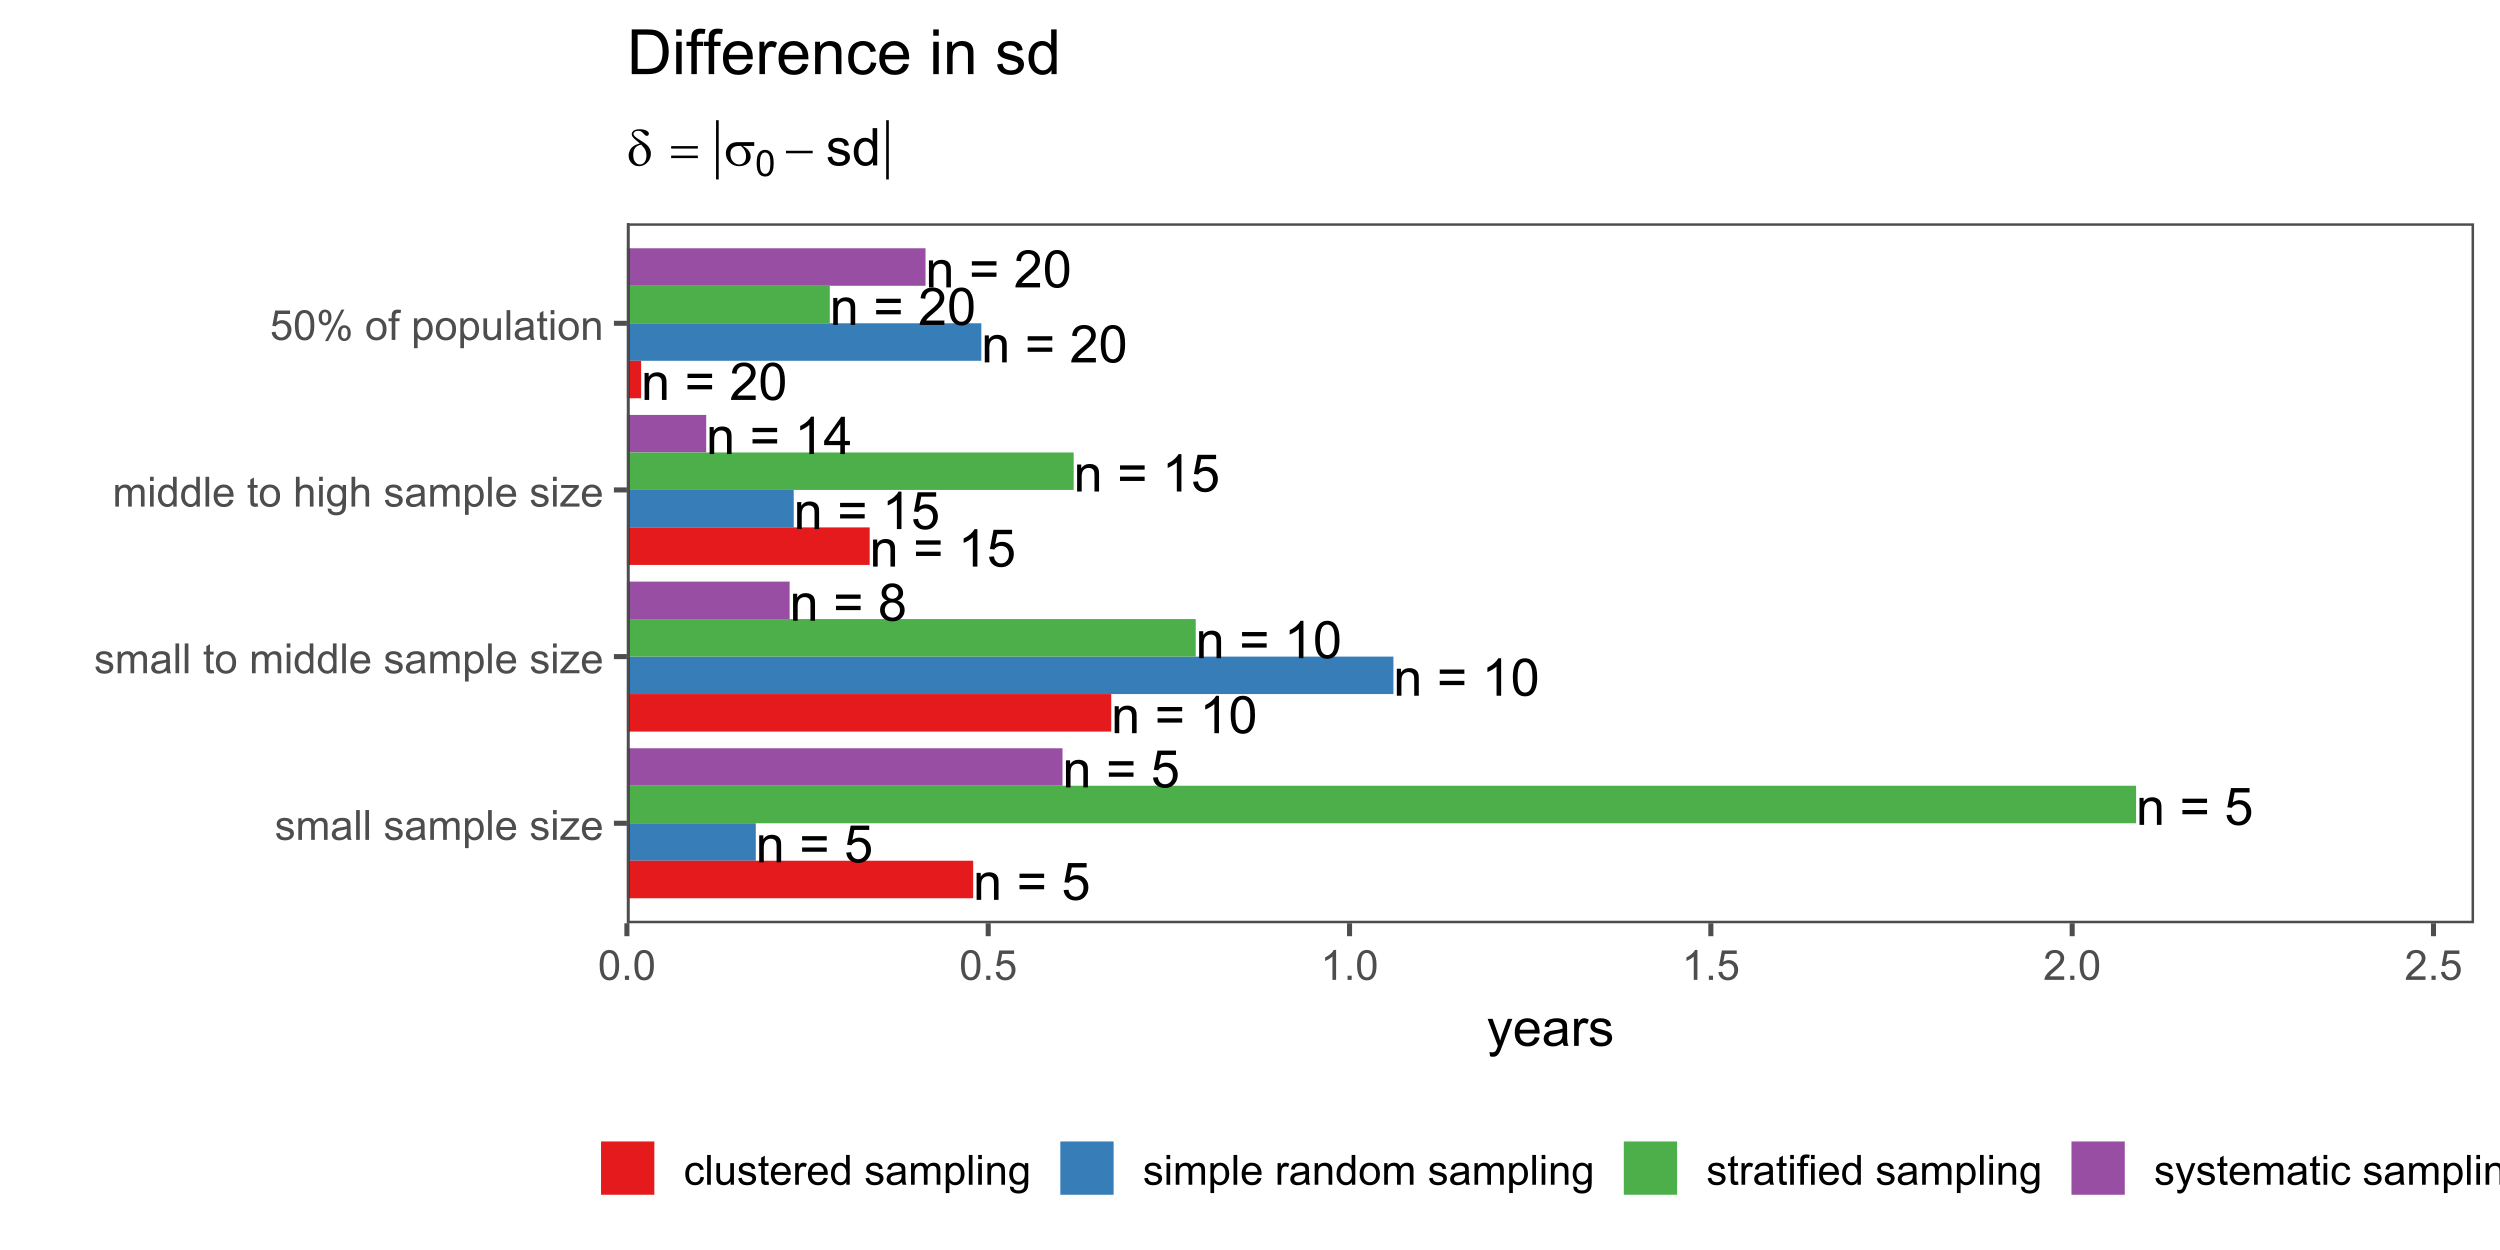 <?xml version="1.0" encoding="UTF-8"?>
<svg xmlns="http://www.w3.org/2000/svg" xmlns:xlink="http://www.w3.org/1999/xlink" width="720" height="360" viewBox="0 0 720 360">
<defs>
<g>
<g id="glyph-0-0">
<path d="M 0.988 0 L 0.988 -7.777 L 2.176 -7.777 L 2.176 -6.672 C 2.746 -7.527 3.57 -7.953 4.652 -7.953 C 5.121 -7.953 5.551 -7.871 5.945 -7.703 C 6.336 -7.531 6.629 -7.312 6.828 -7.039 C 7.02 -6.766 7.156 -6.441 7.238 -6.066 C 7.285 -5.82 7.309 -5.395 7.309 -4.781 L 7.309 0 L 5.992 0 L 5.992 -4.73 C 5.992 -5.27 5.941 -5.672 5.836 -5.938 C 5.734 -6.203 5.555 -6.414 5.293 -6.574 C 5.031 -6.73 4.723 -6.812 4.371 -6.812 C 3.812 -6.812 3.328 -6.633 2.918 -6.277 C 2.512 -5.922 2.309 -5.246 2.309 -4.25 L 2.309 0 Z M 0.988 0 "/>
</g>
<g id="glyph-0-1">
</g>
<g id="glyph-0-2">
<path d="M 7.926 -6.312 L 0.836 -6.312 L 0.836 -7.543 L 7.926 -7.543 L 7.926 -6.312 M 7.926 -3.055 L 0.836 -3.055 L 0.836 -4.285 L 7.926 -4.285 Z M 7.926 -3.055 "/>
</g>
<g id="glyph-0-3">
<path d="M 0.621 -2.812 L 2.008 -2.93 C 2.109 -2.258 2.348 -1.75 2.723 -1.41 C 3.094 -1.07 3.547 -0.902 4.074 -0.902 C 4.707 -0.902 5.246 -1.141 5.684 -1.617 C 6.125 -2.098 6.344 -2.73 6.344 -3.523 C 6.344 -4.273 6.133 -4.867 5.711 -5.305 C 5.285 -5.738 4.734 -5.953 4.051 -5.953 C 3.625 -5.953 3.242 -5.859 2.902 -5.664 C 2.559 -5.473 2.289 -5.223 2.094 -4.914 L 0.855 -5.074 L 1.898 -10.59 L 7.238 -10.59 L 7.238 -9.332 L 2.953 -9.332 L 2.375 -6.445 C 3.016 -6.895 3.695 -7.117 4.402 -7.121 C 5.34 -7.117 6.129 -6.793 6.773 -6.145 C 7.418 -5.496 7.742 -4.66 7.742 -3.641 C 7.742 -2.668 7.457 -1.828 6.891 -1.121 C 6.203 -0.25 5.262 0.184 4.074 0.184 C 3.094 0.184 2.297 -0.09 1.68 -0.637 C 1.062 -1.184 0.711 -1.91 0.621 -2.812 Z M 0.621 -2.812 "/>
</g>
<g id="glyph-0-4">
<path d="M 5.59 0 L 4.27 0 L 4.27 -8.402 C 3.953 -8.098 3.535 -7.797 3.02 -7.492 C 2.508 -7.191 2.043 -6.961 1.633 -6.812 L 1.633 -8.086 C 2.371 -8.434 3.016 -8.852 3.566 -9.348 C 4.117 -9.84 4.508 -10.316 4.738 -10.781 L 5.59 -10.781 Z M 5.59 0 "/>
</g>
<g id="glyph-0-5">
<path d="M 0.621 -5.297 C 0.621 -6.566 0.754 -7.586 1.016 -8.359 C 1.277 -9.133 1.664 -9.73 2.18 -10.152 C 2.695 -10.57 3.344 -10.781 4.125 -10.781 C 4.699 -10.781 5.203 -10.664 5.641 -10.434 C 6.074 -10.203 6.434 -9.867 6.715 -9.43 C 7 -8.992 7.223 -8.461 7.383 -7.832 C 7.543 -7.207 7.625 -6.359 7.625 -5.297 C 7.625 -4.035 7.496 -3.02 7.238 -2.246 C 6.977 -1.473 6.59 -0.871 6.074 -0.449 C 5.559 -0.027 4.91 0.184 4.125 0.184 C 3.09 0.184 2.273 -0.188 1.684 -0.93 C 0.977 -1.824 0.621 -3.277 0.621 -5.297 M 1.977 -5.297 C 1.977 -3.531 2.184 -2.359 2.598 -1.777 C 3.008 -1.191 3.52 -0.902 4.125 -0.902 C 4.73 -0.902 5.238 -1.195 5.652 -1.781 C 6.062 -2.367 6.27 -3.539 6.27 -5.297 C 6.27 -7.062 6.062 -8.238 5.652 -8.82 C 5.238 -9.398 4.723 -9.691 4.109 -9.691 C 3.504 -9.691 3.02 -9.434 2.66 -8.922 C 2.203 -8.266 1.977 -7.059 1.977 -5.297 Z M 1.977 -5.297 "/>
</g>
<g id="glyph-0-6">
<path d="M 7.551 -1.266 L 7.551 0 L 0.453 0 C 0.445 -0.316 0.496 -0.621 0.609 -0.914 C 0.789 -1.398 1.078 -1.875 1.477 -2.344 C 1.875 -2.812 2.449 -3.355 3.199 -3.969 C 4.367 -4.926 5.156 -5.684 5.566 -6.242 C 5.977 -6.805 6.184 -7.332 6.184 -7.828 C 6.184 -8.352 5.996 -8.793 5.621 -9.152 C 5.246 -9.512 4.762 -9.691 4.16 -9.691 C 3.523 -9.691 3.016 -9.5 2.637 -9.117 C 2.258 -8.738 2.062 -8.211 2.059 -7.535 L 0.703 -7.676 C 0.797 -8.688 1.145 -9.457 1.75 -9.988 C 2.355 -10.516 3.168 -10.781 4.191 -10.781 C 5.219 -10.781 6.035 -10.496 6.637 -9.926 C 7.234 -9.352 7.535 -8.645 7.535 -7.801 C 7.535 -7.371 7.449 -6.949 7.273 -6.535 C 7.098 -6.117 6.805 -5.68 6.398 -5.223 C 5.988 -4.762 5.312 -4.133 4.367 -3.332 C 3.574 -2.668 3.066 -2.219 2.844 -1.98 C 2.617 -1.746 2.434 -1.508 2.285 -1.266 Z M 7.551 -1.266 "/>
</g>
<g id="glyph-0-7">
<path d="M 2.652 -5.824 C 2.105 -6.023 1.699 -6.309 1.438 -6.68 C 1.172 -7.051 1.039 -7.496 1.039 -8.012 C 1.039 -8.793 1.32 -9.449 1.883 -9.984 C 2.445 -10.516 3.191 -10.781 4.125 -10.781 C 5.062 -10.781 5.816 -10.508 6.387 -9.965 C 6.957 -9.422 7.242 -8.758 7.242 -7.977 C 7.242 -7.477 7.113 -7.043 6.852 -6.676 C 6.59 -6.309 6.195 -6.023 5.66 -5.824 C 6.32 -5.609 6.824 -5.262 7.168 -4.781 C 7.512 -4.305 7.684 -3.734 7.684 -3.07 C 7.684 -2.152 7.359 -1.379 6.711 -0.754 C 6.059 -0.129 5.203 0.184 4.145 0.184 C 3.086 0.184 2.23 -0.129 1.582 -0.758 C 0.934 -1.387 0.609 -2.168 0.609 -3.105 C 0.609 -3.805 0.785 -4.387 1.141 -4.859 C 1.492 -5.332 1.996 -5.652 2.652 -5.824 M 2.387 -8.059 C 2.387 -7.547 2.551 -7.133 2.879 -6.812 C 3.207 -6.488 3.629 -6.328 4.152 -6.328 C 4.66 -6.328 5.078 -6.488 5.402 -6.809 C 5.727 -7.129 5.887 -7.52 5.891 -7.984 C 5.887 -8.469 5.723 -8.875 5.387 -9.203 C 5.051 -9.531 4.637 -9.699 4.137 -9.699 C 3.637 -9.699 3.219 -9.535 2.887 -9.215 C 2.555 -8.891 2.387 -8.504 2.387 -8.059 M 1.965 -3.098 C 1.965 -2.723 2.051 -2.359 2.23 -2.008 C 2.41 -1.656 2.672 -1.383 3.023 -1.191 C 3.375 -0.996 3.754 -0.902 4.16 -0.902 C 4.789 -0.902 5.309 -1.102 5.719 -1.508 C 6.129 -1.914 6.336 -2.43 6.336 -3.055 C 6.336 -3.688 6.125 -4.215 5.703 -4.629 C 5.281 -5.043 4.75 -5.25 4.117 -5.25 C 3.496 -5.25 2.98 -5.047 2.574 -4.637 C 2.168 -4.227 1.965 -3.715 1.965 -3.098 Z M 1.965 -3.098 "/>
</g>
<g id="glyph-0-8">
<path d="M 4.848 0 L 4.848 -2.57 L 0.191 -2.57 L 0.191 -3.781 L 5.09 -10.738 L 6.168 -10.738 L 6.168 -3.781 L 7.617 -3.781 L 7.617 -2.57 L 6.168 -2.57 L 6.168 0 L 4.848 0 M 4.848 -3.781 L 4.848 -8.621 L 1.488 -3.781 Z M 4.848 -3.781 "/>
</g>
<g id="glyph-1-0">
<path d="M 0.367 -1.859 L 1.414 -2.023 C 1.469 -1.602 1.633 -1.281 1.902 -1.062 C 2.168 -0.836 2.543 -0.727 3.023 -0.727 C 3.508 -0.727 3.867 -0.824 4.102 -1.023 C 4.336 -1.219 4.453 -1.449 4.453 -1.719 C 4.453 -1.953 4.348 -2.141 4.141 -2.281 C 3.996 -2.375 3.641 -2.492 3.062 -2.637 C 2.289 -2.832 1.754 -3 1.457 -3.145 C 1.156 -3.285 0.93 -3.484 0.777 -3.734 C 0.621 -3.988 0.547 -4.266 0.547 -4.57 C 0.547 -4.848 0.609 -5.105 0.734 -5.34 C 0.863 -5.578 1.035 -5.773 1.254 -5.93 C 1.418 -6.051 1.641 -6.152 1.926 -6.238 C 2.207 -6.32 2.512 -6.363 2.836 -6.363 C 3.324 -6.363 3.754 -6.293 4.121 -6.152 C 4.492 -6.012 4.762 -5.82 4.938 -5.582 C 5.113 -5.34 5.234 -5.02 5.305 -4.617 L 4.273 -4.477 C 4.227 -4.797 4.09 -5.047 3.863 -5.227 C 3.641 -5.406 3.32 -5.496 2.914 -5.496 C 2.426 -5.496 2.082 -5.414 1.875 -5.258 C 1.668 -5.094 1.562 -4.906 1.562 -4.695 C 1.562 -4.555 1.605 -4.434 1.695 -4.324 C 1.777 -4.211 1.914 -4.117 2.098 -4.043 C 2.203 -4.004 2.516 -3.914 3.031 -3.773 C 3.773 -3.574 4.297 -3.41 4.59 -3.285 C 4.887 -3.156 5.117 -2.973 5.285 -2.73 C 5.453 -2.488 5.535 -2.188 5.539 -1.828 C 5.535 -1.477 5.434 -1.145 5.23 -0.836 C 5.023 -0.523 4.727 -0.285 4.344 -0.113 C 3.953 0.055 3.516 0.141 3.031 0.141 C 2.219 0.141 1.605 -0.027 1.18 -0.363 C 0.758 -0.699 0.484 -1.199 0.367 -1.859 Z M 0.367 -1.859 "/>
</g>
<g id="glyph-1-1">
<path d="M 0.789 0 L 0.789 -6.223 L 1.734 -6.223 L 1.734 -5.352 C 1.93 -5.656 2.188 -5.898 2.516 -6.086 C 2.836 -6.27 3.207 -6.363 3.621 -6.363 C 4.082 -6.363 4.461 -6.266 4.754 -6.078 C 5.051 -5.883 5.258 -5.617 5.379 -5.273 C 5.871 -6 6.512 -6.363 7.301 -6.363 C 7.918 -6.363 8.391 -6.191 8.727 -5.852 C 9.055 -5.508 9.223 -4.98 9.223 -4.273 L 9.223 0 L 8.172 0 L 8.172 -3.922 C 8.172 -4.34 8.141 -4.645 8.07 -4.832 C 8.004 -5.016 7.879 -5.164 7.699 -5.281 C 7.52 -5.391 7.309 -5.449 7.066 -5.449 C 6.629 -5.449 6.266 -5.305 5.977 -5.012 C 5.688 -4.723 5.543 -4.254 5.543 -3.617 L 5.543 0 L 4.488 0 L 4.488 -4.043 C 4.488 -4.512 4.402 -4.863 4.23 -5.098 C 4.059 -5.332 3.777 -5.449 3.387 -5.449 C 3.09 -5.449 2.816 -5.371 2.562 -5.215 C 2.312 -5.059 2.129 -4.828 2.016 -4.531 C 1.902 -4.227 1.844 -3.793 1.844 -3.227 L 1.844 0 Z M 0.789 0 "/>
</g>
<g id="glyph-1-2">
<path d="M 4.852 -0.766 C 4.461 -0.434 4.086 -0.199 3.723 -0.062 C 3.363 0.07 2.973 0.141 2.562 0.141 C 1.875 0.141 1.352 -0.027 0.984 -0.359 C 0.617 -0.695 0.434 -1.121 0.434 -1.641 C 0.434 -1.945 0.504 -2.223 0.641 -2.477 C 0.781 -2.727 0.961 -2.93 1.188 -3.082 C 1.41 -3.234 1.664 -3.348 1.945 -3.43 C 2.152 -3.48 2.465 -3.535 2.883 -3.586 C 3.734 -3.688 4.359 -3.809 4.766 -3.949 C 4.766 -4.094 4.77 -4.184 4.77 -4.227 C 4.77 -4.652 4.672 -4.957 4.469 -5.133 C 4.203 -5.371 3.801 -5.492 3.27 -5.492 C 2.773 -5.492 2.406 -5.402 2.172 -5.23 C 1.934 -5.055 1.758 -4.746 1.648 -4.305 L 0.617 -4.445 C 0.707 -4.887 0.863 -5.246 1.078 -5.516 C 1.293 -5.789 1.602 -5.996 2.008 -6.145 C 2.414 -6.289 2.887 -6.363 3.422 -6.363 C 3.953 -6.363 4.383 -6.301 4.719 -6.176 C 5.047 -6.051 5.293 -5.895 5.449 -5.703 C 5.605 -5.516 5.715 -5.273 5.777 -4.984 C 5.812 -4.805 5.828 -4.484 5.828 -4.016 L 5.828 -2.609 C 5.828 -1.629 5.852 -1.008 5.898 -0.746 C 5.941 -0.488 6.031 -0.238 6.164 0 L 5.062 0 C 4.953 -0.219 4.883 -0.477 4.852 -0.766 M 4.766 -3.125 C 4.379 -2.965 3.805 -2.832 3.039 -2.727 C 2.605 -2.66 2.301 -2.59 2.121 -2.516 C 1.941 -2.434 1.801 -2.32 1.703 -2.172 C 1.605 -2.02 1.559 -1.852 1.559 -1.672 C 1.559 -1.387 1.664 -1.152 1.879 -0.969 C 2.09 -0.781 2.402 -0.684 2.812 -0.688 C 3.219 -0.684 3.578 -0.773 3.898 -0.953 C 4.211 -1.129 4.445 -1.371 4.594 -1.68 C 4.707 -1.918 4.762 -2.27 4.766 -2.734 Z M 4.766 -3.125 "/>
</g>
<g id="glyph-1-3">
<path d="M 0.766 0 L 0.766 -8.59 L 1.82 -8.59 L 1.82 0 Z M 0.766 0 "/>
</g>
<g id="glyph-1-4">
</g>
<g id="glyph-1-5">
<path d="M 0.789 2.383 L 0.789 -6.223 L 1.75 -6.223 L 1.75 -5.414 C 1.977 -5.73 2.234 -5.969 2.52 -6.125 C 2.805 -6.285 3.148 -6.363 3.555 -6.363 C 4.086 -6.363 4.555 -6.227 4.961 -5.953 C 5.367 -5.68 5.676 -5.293 5.883 -4.797 C 6.09 -4.297 6.195 -3.75 6.195 -3.156 C 6.195 -2.52 6.078 -1.949 5.852 -1.438 C 5.621 -0.93 5.289 -0.539 4.855 -0.266 C 4.418 0.004 3.961 0.141 3.48 0.141 C 3.129 0.141 2.812 0.066 2.535 -0.082 C 2.254 -0.23 2.023 -0.418 1.844 -0.645 L 1.844 2.383 L 0.789 2.383 M 1.746 -3.078 C 1.746 -2.273 1.906 -1.684 2.234 -1.301 C 2.555 -0.918 2.949 -0.727 3.41 -0.727 C 3.879 -0.727 4.281 -0.926 4.613 -1.32 C 4.949 -1.719 5.113 -2.332 5.117 -3.164 C 5.113 -3.957 4.953 -4.551 4.625 -4.945 C 4.301 -5.34 3.91 -5.535 3.457 -5.539 C 3.008 -5.535 2.609 -5.328 2.266 -4.906 C 1.918 -4.488 1.746 -3.875 1.746 -3.078 Z M 1.746 -3.078 "/>
</g>
<g id="glyph-1-6">
<path d="M 5.051 -2.004 L 6.141 -1.867 C 5.969 -1.23 5.648 -0.738 5.188 -0.387 C 4.719 -0.035 4.125 0.141 3.406 0.141 C 2.492 0.141 1.773 -0.141 1.238 -0.699 C 0.707 -1.262 0.438 -2.047 0.438 -3.059 C 0.438 -4.105 0.711 -4.918 1.25 -5.496 C 1.789 -6.074 2.484 -6.363 3.344 -6.363 C 4.18 -6.363 4.859 -6.078 5.383 -5.516 C 5.914 -4.945 6.176 -4.148 6.176 -3.125 C 6.176 -3.059 6.172 -2.965 6.172 -2.844 L 1.531 -2.844 C 1.566 -2.156 1.762 -1.633 2.109 -1.273 C 2.457 -0.906 2.891 -0.727 3.41 -0.727 C 3.797 -0.727 4.125 -0.828 4.398 -1.031 C 4.672 -1.234 4.891 -1.559 5.051 -2.004 M 1.586 -3.711 L 5.062 -3.711 C 5.016 -4.23 4.883 -4.625 4.664 -4.887 C 4.328 -5.293 3.891 -5.496 3.359 -5.496 C 2.871 -5.496 2.465 -5.332 2.137 -5.008 C 1.805 -4.684 1.625 -4.25 1.586 -3.711 Z M 1.586 -3.711 "/>
</g>
<g id="glyph-1-7">
<path d="M 0.797 -7.375 L 0.797 -8.59 L 1.852 -8.59 L 1.852 -7.375 L 0.797 -7.375 M 0.797 0 L 0.797 -6.223 L 1.852 -6.223 L 1.852 0 Z M 0.797 0 "/>
</g>
<g id="glyph-1-8">
<path d="M 0.234 0 L 0.234 -0.855 L 4.195 -5.402 C 3.746 -5.379 3.348 -5.367 3.008 -5.367 L 0.469 -5.367 L 0.469 -6.223 L 5.555 -6.223 L 5.555 -5.523 L 2.188 -1.578 L 1.535 -0.855 C 2.008 -0.891 2.449 -0.906 2.867 -0.906 L 5.742 -0.906 L 5.742 0 Z M 0.234 0 "/>
</g>
<g id="glyph-1-9">
<path d="M 3.094 -0.945 L 3.246 -0.012 C 2.949 0.051 2.684 0.082 2.449 0.082 C 2.066 0.082 1.77 0.02 1.559 -0.102 C 1.348 -0.219 1.199 -0.379 1.113 -0.578 C 1.027 -0.773 0.984 -1.188 0.984 -1.82 L 0.984 -5.402 L 0.211 -5.402 L 0.211 -6.223 L 0.984 -6.223 L 0.984 -7.766 L 2.031 -8.398 L 2.031 -6.223 L 3.094 -6.223 L 3.094 -5.402 L 2.031 -5.402 L 2.031 -1.766 C 2.031 -1.461 2.051 -1.27 2.09 -1.184 C 2.125 -1.098 2.188 -1.027 2.27 -0.977 C 2.355 -0.926 2.473 -0.902 2.633 -0.902 C 2.75 -0.902 2.902 -0.914 3.094 -0.945 Z M 3.094 -0.945 "/>
</g>
<g id="glyph-1-10">
<path d="M 0.398 -3.109 C 0.398 -4.262 0.719 -5.117 1.359 -5.672 C 1.895 -6.133 2.547 -6.363 3.316 -6.363 C 4.172 -6.363 4.871 -6.082 5.414 -5.523 C 5.957 -4.961 6.227 -4.188 6.227 -3.199 C 6.227 -2.398 6.109 -1.77 5.867 -1.309 C 5.629 -0.852 5.277 -0.492 4.82 -0.242 C 4.359 0.012 3.859 0.141 3.316 0.141 C 2.445 0.141 1.742 -0.141 1.203 -0.695 C 0.668 -1.254 0.398 -2.059 0.398 -3.109 M 1.484 -3.109 C 1.484 -2.312 1.656 -1.719 2.004 -1.32 C 2.352 -0.926 2.789 -0.727 3.316 -0.727 C 3.84 -0.727 4.273 -0.926 4.625 -1.324 C 4.969 -1.723 5.145 -2.328 5.145 -3.148 C 5.145 -3.914 4.969 -4.5 4.621 -4.895 C 4.27 -5.293 3.836 -5.492 3.316 -5.492 C 2.789 -5.492 2.352 -5.293 2.004 -4.898 C 1.656 -4.504 1.484 -3.906 1.484 -3.109 Z M 1.484 -3.109 "/>
</g>
<g id="glyph-1-11">
<path d="M 4.828 0 L 4.828 -0.785 C 4.434 -0.168 3.852 0.141 3.086 0.141 C 2.59 0.141 2.137 0.004 1.719 -0.27 C 1.305 -0.543 0.98 -0.926 0.754 -1.414 C 0.523 -1.906 0.41 -2.469 0.41 -3.105 C 0.41 -3.727 0.512 -4.289 0.719 -4.797 C 0.926 -5.301 1.238 -5.688 1.652 -5.961 C 2.066 -6.227 2.527 -6.363 3.039 -6.363 C 3.414 -6.363 3.75 -6.285 4.043 -6.125 C 4.336 -5.969 4.574 -5.762 4.758 -5.508 L 4.758 -8.59 L 5.805 -8.59 L 5.805 0 L 4.828 0 M 1.492 -3.105 C 1.492 -2.309 1.66 -1.711 2 -1.32 C 2.332 -0.922 2.73 -0.727 3.188 -0.727 C 3.648 -0.727 4.039 -0.914 4.363 -1.293 C 4.684 -1.668 4.844 -2.242 4.844 -3.016 C 4.844 -3.867 4.68 -4.492 4.352 -4.891 C 4.023 -5.289 3.621 -5.492 3.141 -5.492 C 2.672 -5.492 2.281 -5.297 1.965 -4.914 C 1.652 -4.531 1.492 -3.93 1.492 -3.105 Z M 1.492 -3.105 "/>
</g>
<g id="glyph-1-12">
<path d="M 0.789 0 L 0.789 -8.59 L 1.844 -8.59 L 1.844 -5.508 C 2.336 -6.078 2.957 -6.363 3.711 -6.363 C 4.168 -6.363 4.57 -6.273 4.91 -6.09 C 5.25 -5.91 5.492 -5.656 5.641 -5.336 C 5.785 -5.016 5.859 -4.555 5.859 -3.945 L 5.859 0 L 4.805 0 L 4.805 -3.945 C 4.805 -4.469 4.691 -4.855 4.461 -5.094 C 4.234 -5.336 3.91 -5.453 3.492 -5.453 C 3.18 -5.453 2.887 -5.375 2.609 -5.211 C 2.336 -5.051 2.141 -4.828 2.023 -4.555 C 1.906 -4.273 1.844 -3.891 1.844 -3.406 L 1.844 0 Z M 0.789 0 "/>
</g>
<g id="glyph-1-13">
<path d="M 0.598 0.516 L 1.625 0.668 C 1.664 0.984 1.785 1.215 1.98 1.359 C 2.242 1.555 2.598 1.652 3.055 1.652 C 3.539 1.652 3.918 1.555 4.184 1.359 C 4.449 1.164 4.629 0.891 4.723 0.539 C 4.777 0.324 4.801 -0.129 4.797 -0.812 C 4.336 -0.273 3.762 0 3.078 0 C 2.219 0 1.559 -0.309 1.09 -0.926 C 0.621 -1.543 0.387 -2.281 0.387 -3.148 C 0.387 -3.738 0.492 -4.289 0.711 -4.789 C 0.922 -5.293 1.234 -5.68 1.645 -5.953 C 2.051 -6.227 2.531 -6.363 3.082 -6.363 C 3.816 -6.363 4.422 -6.066 4.898 -5.473 L 4.898 -6.223 L 5.871 -6.223 L 5.871 -0.844 C 5.871 0.125 5.773 0.812 5.574 1.215 C 5.379 1.621 5.066 1.938 4.637 2.172 C 4.211 2.406 3.684 2.523 3.059 2.523 C 2.316 2.523 1.719 2.359 1.258 2.023 C 0.805 1.691 0.582 1.188 0.598 0.516 M 1.469 -3.223 C 1.469 -2.406 1.633 -1.812 1.957 -1.438 C 2.281 -1.062 2.688 -0.875 3.176 -0.875 C 3.66 -0.875 4.066 -1.059 4.395 -1.434 C 4.723 -1.805 4.887 -2.391 4.887 -3.188 C 4.887 -3.949 4.719 -4.523 4.379 -4.91 C 4.043 -5.297 3.633 -5.492 3.156 -5.492 C 2.688 -5.492 2.289 -5.301 1.961 -4.918 C 1.633 -4.539 1.469 -3.973 1.469 -3.223 Z M 1.469 -3.223 "/>
</g>
<g id="glyph-1-14">
<path d="M 0.5 -2.25 L 1.605 -2.344 C 1.688 -1.805 1.879 -1.398 2.176 -1.129 C 2.477 -0.855 2.836 -0.719 3.258 -0.719 C 3.766 -0.719 4.195 -0.91 4.547 -1.297 C 4.898 -1.676 5.074 -2.188 5.074 -2.82 C 5.074 -3.418 4.906 -3.895 4.566 -4.242 C 4.23 -4.59 3.785 -4.762 3.242 -4.766 C 2.898 -4.762 2.594 -4.688 2.32 -4.531 C 2.047 -4.379 1.832 -4.18 1.676 -3.93 L 0.688 -4.062 L 1.516 -8.473 L 5.789 -8.473 L 5.789 -7.465 L 2.359 -7.465 L 1.898 -5.156 C 2.414 -5.516 2.953 -5.695 3.523 -5.695 C 4.273 -5.695 4.906 -5.434 5.422 -4.914 C 5.938 -4.395 6.195 -3.727 6.195 -2.914 C 6.195 -2.133 5.965 -1.461 5.516 -0.898 C 4.961 -0.203 4.211 0.148 3.258 0.148 C 2.477 0.148 1.84 -0.074 1.344 -0.508 C 0.852 -0.945 0.57 -1.527 0.5 -2.25 Z M 0.5 -2.25 "/>
</g>
<g id="glyph-1-15">
<path d="M 0.5 -4.234 C 0.5 -5.25 0.602 -6.07 0.812 -6.688 C 1.02 -7.309 1.332 -7.785 1.742 -8.121 C 2.156 -8.457 2.672 -8.625 3.297 -8.625 C 3.758 -8.625 4.164 -8.531 4.512 -8.348 C 4.859 -8.16 5.145 -7.895 5.375 -7.543 C 5.598 -7.195 5.777 -6.77 5.906 -6.266 C 6.035 -5.766 6.102 -5.086 6.102 -4.234 C 6.102 -3.227 5.996 -2.414 5.789 -1.797 C 5.582 -1.176 5.273 -0.699 4.859 -0.359 C 4.449 -0.023 3.926 0.148 3.297 0.148 C 2.469 0.148 1.82 -0.152 1.348 -0.742 C 0.781 -1.461 0.5 -2.621 0.5 -4.234 M 1.582 -4.234 C 1.582 -2.824 1.746 -1.887 2.078 -1.422 C 2.406 -0.953 2.812 -0.719 3.297 -0.719 C 3.781 -0.719 4.191 -0.953 4.52 -1.422 C 4.852 -1.891 5.016 -2.828 5.016 -4.234 C 5.016 -5.648 4.852 -6.59 4.52 -7.055 C 4.191 -7.52 3.781 -7.75 3.289 -7.75 C 2.801 -7.75 2.414 -7.547 2.125 -7.137 C 1.766 -6.613 1.582 -5.645 1.582 -4.234 Z M 1.582 -4.234 "/>
</g>
<g id="glyph-1-16">
<path d="M 0.695 -6.527 C 0.695 -7.141 0.852 -7.66 1.16 -8.094 C 1.469 -8.52 1.914 -8.734 2.5 -8.734 C 3.039 -8.734 3.488 -8.543 3.84 -8.16 C 4.195 -7.773 4.371 -7.207 4.371 -6.461 C 4.371 -5.734 4.191 -5.176 3.836 -4.785 C 3.477 -4.391 3.035 -4.195 2.516 -4.195 C 1.992 -4.195 1.562 -4.391 1.215 -4.773 C 0.871 -5.164 0.695 -5.746 0.695 -6.527 M 2.531 -8.008 C 2.27 -8.008 2.051 -7.895 1.879 -7.672 C 1.703 -7.441 1.617 -7.027 1.617 -6.422 C 1.617 -5.871 1.703 -5.484 1.883 -5.258 C 2.055 -5.035 2.273 -4.922 2.531 -4.922 C 2.797 -4.922 3.016 -5.035 3.191 -5.262 C 3.363 -5.488 3.453 -5.902 3.453 -6.504 C 3.453 -7.059 3.363 -7.449 3.188 -7.672 C 3.012 -7.898 2.793 -8.008 2.531 -8.008 M 2.539 0.316 L 7.234 -8.734 L 8.094 -8.734 L 3.41 0.316 L 2.539 0.316 M 6.25 -2.016 C 6.25 -2.633 6.406 -3.156 6.715 -3.582 C 7.023 -4.012 7.473 -4.227 8.062 -4.227 C 8.602 -4.227 9.047 -4.031 9.402 -3.648 C 9.754 -3.262 9.93 -2.695 9.93 -1.953 C 9.93 -1.227 9.754 -0.664 9.395 -0.273 C 9.039 0.121 8.594 0.316 8.07 0.316 C 7.547 0.316 7.117 0.121 6.77 -0.266 C 6.426 -0.656 6.25 -1.238 6.25 -2.016 M 8.094 -3.5 C 7.824 -3.5 7.605 -3.383 7.434 -3.156 C 7.258 -2.93 7.172 -2.516 7.172 -1.91 C 7.172 -1.363 7.258 -0.977 7.438 -0.75 C 7.609 -0.523 7.828 -0.41 8.086 -0.41 C 8.355 -0.41 8.578 -0.523 8.75 -0.75 C 8.926 -0.977 9.012 -1.391 9.012 -1.992 C 9.012 -2.547 8.922 -2.938 8.75 -3.16 C 8.57 -3.387 8.352 -3.5 8.094 -3.5 Z M 8.094 -3.5 "/>
</g>
<g id="glyph-1-17">
<path d="M 1.043 0 L 1.043 -5.402 L 0.109 -5.402 L 0.109 -6.223 L 1.043 -6.223 L 1.043 -6.883 C 1.043 -7.301 1.078 -7.613 1.156 -7.816 C 1.254 -8.09 1.434 -8.312 1.691 -8.48 C 1.945 -8.652 2.305 -8.734 2.766 -8.734 C 3.062 -8.734 3.391 -8.703 3.75 -8.633 L 3.594 -7.711 C 3.371 -7.75 3.164 -7.77 2.969 -7.77 C 2.648 -7.77 2.422 -7.699 2.289 -7.562 C 2.156 -7.426 2.094 -7.172 2.094 -6.797 L 2.094 -6.223 L 3.305 -6.223 L 3.305 -5.402 L 2.094 -5.402 L 2.094 0 Z M 1.043 0 "/>
</g>
<g id="glyph-1-18">
<path d="M 4.867 0 L 4.867 -0.914 C 4.383 -0.211 3.727 0.141 2.895 0.141 C 2.527 0.141 2.184 0.07 1.867 -0.07 C 1.547 -0.211 1.312 -0.387 1.156 -0.602 C 1.004 -0.812 0.895 -1.074 0.832 -1.383 C 0.789 -1.59 0.766 -1.918 0.766 -2.367 L 0.766 -6.223 L 1.82 -6.223 L 1.82 -2.773 C 1.82 -2.219 1.844 -1.848 1.887 -1.656 C 1.953 -1.379 2.094 -1.164 2.309 -1.004 C 2.523 -0.848 2.789 -0.766 3.105 -0.766 C 3.422 -0.766 3.719 -0.848 3.996 -1.012 C 4.273 -1.172 4.469 -1.395 4.586 -1.672 C 4.699 -1.953 4.758 -2.355 4.758 -2.891 L 4.758 -6.223 L 5.812 -6.223 L 5.812 0 Z M 4.867 0 "/>
</g>
<g id="glyph-1-19">
<path d="M 0.789 0 L 0.789 -6.223 L 1.742 -6.223 L 1.742 -5.336 C 2.195 -6.02 2.855 -6.363 3.719 -6.363 C 4.094 -6.363 4.441 -6.297 4.754 -6.16 C 5.07 -6.027 5.305 -5.848 5.461 -5.633 C 5.617 -5.41 5.727 -5.152 5.789 -4.852 C 5.828 -4.656 5.848 -4.312 5.848 -3.828 L 5.848 0 L 4.793 0 L 4.793 -3.785 C 4.793 -4.215 4.75 -4.535 4.672 -4.75 C 4.586 -4.961 4.441 -5.133 4.234 -5.258 C 4.023 -5.387 3.781 -5.449 3.5 -5.449 C 3.047 -5.449 2.66 -5.305 2.336 -5.023 C 2.008 -4.734 1.844 -4.195 1.844 -3.398 L 1.844 0 Z M 0.789 0 "/>
</g>
<g id="glyph-1-20">
<path d="M 1.09 0 L 1.09 -1.203 L 2.289 -1.203 L 2.289 0 Z M 1.09 0 "/>
</g>
<g id="glyph-1-21">
<path d="M 4.469 0 L 3.414 0 L 3.414 -6.719 C 3.16 -6.477 2.828 -6.234 2.418 -5.992 C 2.004 -5.75 1.633 -5.57 1.305 -5.449 L 1.305 -6.469 C 1.895 -6.746 2.41 -7.082 2.852 -7.477 C 3.293 -7.871 3.605 -8.254 3.789 -8.625 L 4.469 -8.625 Z M 4.469 0 "/>
</g>
<g id="glyph-1-22">
<path d="M 6.039 -1.016 L 6.039 0 L 0.363 0 C 0.355 -0.254 0.395 -0.5 0.484 -0.734 C 0.629 -1.117 0.863 -1.5 1.18 -1.875 C 1.5 -2.25 1.957 -2.684 2.562 -3.176 C 3.492 -3.941 4.125 -4.547 4.453 -4.996 C 4.781 -5.441 4.945 -5.867 4.945 -6.266 C 4.945 -6.68 4.797 -7.035 4.496 -7.32 C 4.199 -7.609 3.809 -7.75 3.328 -7.75 C 2.82 -7.75 2.414 -7.602 2.109 -7.297 C 1.805 -6.992 1.648 -6.57 1.648 -6.031 L 0.562 -6.141 C 0.637 -6.949 0.918 -7.566 1.398 -7.988 C 1.883 -8.414 2.535 -8.625 3.352 -8.625 C 4.176 -8.625 4.828 -8.398 5.309 -7.938 C 5.789 -7.484 6.031 -6.914 6.031 -6.242 C 6.031 -5.895 5.957 -5.559 5.82 -5.227 C 5.676 -4.895 5.445 -4.543 5.117 -4.18 C 4.793 -3.809 4.25 -3.305 3.492 -2.664 C 2.859 -2.133 2.453 -1.773 2.273 -1.586 C 2.094 -1.395 1.945 -1.203 1.828 -1.016 Z M 6.039 -1.016 "/>
</g>
<g id="glyph-1-23">
<path d="M 4.852 -2.281 L 5.891 -2.145 C 5.773 -1.43 5.484 -0.871 5.02 -0.465 C 4.551 -0.062 3.977 0.141 3.297 0.141 C 2.445 0.141 1.762 -0.137 1.246 -0.695 C 0.727 -1.25 0.469 -2.047 0.469 -3.086 C 0.469 -3.758 0.578 -4.348 0.805 -4.852 C 1.023 -5.355 1.363 -5.734 1.82 -5.984 C 2.273 -6.238 2.77 -6.363 3.305 -6.363 C 3.98 -6.363 4.531 -6.191 4.961 -5.852 C 5.391 -5.508 5.668 -5.023 5.789 -4.395 L 4.766 -4.234 C 4.664 -4.652 4.492 -4.969 4.246 -5.18 C 3.996 -5.391 3.695 -5.496 3.344 -5.496 C 2.812 -5.496 2.383 -5.305 2.051 -4.926 C 1.719 -4.543 1.555 -3.941 1.555 -3.117 C 1.555 -2.281 1.711 -1.672 2.031 -1.297 C 2.352 -0.918 2.77 -0.727 3.289 -0.727 C 3.699 -0.727 4.047 -0.852 4.324 -1.109 C 4.602 -1.359 4.777 -1.75 4.852 -2.281 Z M 4.852 -2.281 "/>
</g>
<g id="glyph-1-24">
<path d="M 0.781 0 L 0.781 -6.223 L 1.727 -6.223 L 1.727 -5.281 C 1.969 -5.719 2.195 -6.012 2.398 -6.152 C 2.605 -6.293 2.828 -6.363 3.078 -6.363 C 3.43 -6.363 3.793 -6.25 4.16 -6.023 L 3.797 -5.047 C 3.539 -5.195 3.281 -5.273 3.023 -5.273 C 2.793 -5.273 2.586 -5.203 2.402 -5.066 C 2.219 -4.926 2.086 -4.734 2.008 -4.488 C 1.891 -4.113 1.836 -3.703 1.836 -3.258 L 1.836 0 Z M 0.781 0 "/>
</g>
<g id="glyph-1-25">
<path d="M 0.742 2.398 L 0.625 1.406 C 0.855 1.469 1.059 1.5 1.23 1.5 C 1.465 1.5 1.652 1.461 1.793 1.383 C 1.934 1.305 2.047 1.195 2.141 1.055 C 2.203 0.949 2.312 0.688 2.461 0.27 C 2.48 0.211 2.512 0.125 2.555 0.012 L 0.195 -6.223 L 1.328 -6.223 L 2.625 -2.617 C 2.793 -2.164 2.941 -1.68 3.078 -1.18 C 3.195 -1.66 3.34 -2.133 3.508 -2.594 L 4.84 -6.223 L 5.895 -6.223 L 3.527 0.105 C 3.273 0.789 3.078 1.258 2.938 1.516 C 2.746 1.863 2.531 2.121 2.289 2.281 C 2.047 2.445 1.758 2.523 1.422 2.523 C 1.219 2.523 0.992 2.48 0.742 2.398 Z M 0.742 2.398 "/>
</g>
<g id="glyph-2-0">
<path d="M 0.93 2.996 L 0.785 1.758 C 1.07 1.836 1.324 1.875 1.539 1.875 C 1.832 1.875 2.066 1.824 2.242 1.727 C 2.418 1.629 2.562 1.492 2.672 1.32 C 2.758 1.188 2.891 0.859 3.078 0.336 C 3.102 0.266 3.141 0.156 3.195 0.016 L 0.242 -7.777 L 1.664 -7.777 L 3.281 -3.273 C 3.492 -2.703 3.68 -2.102 3.844 -1.473 C 3.996 -2.078 4.176 -2.668 4.387 -3.246 L 6.051 -7.777 L 7.367 -7.777 L 4.41 0.133 C 4.09 0.984 3.844 1.574 3.668 1.898 C 3.434 2.332 3.168 2.648 2.863 2.852 C 2.562 3.055 2.199 3.156 1.781 3.156 C 1.527 3.156 1.242 3.102 0.93 2.996 Z M 0.93 2.996 "/>
</g>
<g id="glyph-2-1">
<path d="M 6.312 -2.504 L 7.676 -2.336 C 7.461 -1.539 7.062 -0.922 6.48 -0.484 C 5.902 -0.043 5.16 0.176 4.254 0.176 C 3.117 0.176 2.215 -0.176 1.551 -0.875 C 0.883 -1.574 0.551 -2.559 0.551 -3.824 C 0.551 -5.133 0.887 -6.148 1.559 -6.871 C 2.234 -7.594 3.109 -7.953 4.184 -7.953 C 5.223 -7.953 6.07 -7.602 6.73 -6.891 C 7.391 -6.184 7.719 -5.188 7.719 -3.902 C 7.719 -3.824 7.719 -3.707 7.711 -3.551 L 1.91 -3.551 C 1.961 -2.699 2.203 -2.043 2.637 -1.59 C 3.07 -1.137 3.613 -0.906 4.262 -0.906 C 4.746 -0.906 5.16 -1.035 5.5 -1.289 C 5.844 -1.543 6.113 -1.949 6.312 -2.504 M 1.984 -4.637 L 6.328 -4.637 C 6.27 -5.289 6.102 -5.781 5.828 -6.109 C 5.41 -6.617 4.867 -6.871 4.195 -6.871 C 3.59 -6.871 3.082 -6.668 2.668 -6.262 C 2.258 -5.855 2.027 -5.316 1.984 -4.637 Z M 1.984 -4.637 "/>
</g>
<g id="glyph-2-2">
<path d="M 6.062 -0.961 C 5.574 -0.543 5.105 -0.25 4.656 -0.082 C 4.203 0.09 3.719 0.176 3.199 0.176 C 2.348 0.176 1.688 -0.031 1.23 -0.449 C 0.77 -0.867 0.543 -1.402 0.543 -2.051 C 0.543 -2.43 0.629 -2.781 0.801 -3.094 C 0.977 -3.41 1.203 -3.664 1.484 -3.852 C 1.766 -4.043 2.078 -4.188 2.43 -4.285 C 2.691 -4.352 3.082 -4.418 3.602 -4.484 C 4.668 -4.609 5.453 -4.762 5.953 -4.938 C 5.961 -5.117 5.961 -5.23 5.961 -5.281 C 5.961 -5.816 5.836 -6.195 5.59 -6.414 C 5.25 -6.715 4.75 -6.863 4.086 -6.863 C 3.465 -6.863 3.008 -6.754 2.715 -6.535 C 2.418 -6.32 2.199 -5.934 2.059 -5.383 L 0.77 -5.559 C 0.887 -6.109 1.078 -6.555 1.348 -6.895 C 1.617 -7.234 2.004 -7.496 2.512 -7.68 C 3.02 -7.863 3.609 -7.953 4.277 -7.953 C 4.941 -7.953 5.48 -7.875 5.895 -7.719 C 6.312 -7.562 6.617 -7.367 6.812 -7.129 C 7.008 -6.895 7.145 -6.594 7.223 -6.234 C 7.266 -6.008 7.289 -5.602 7.289 -5.016 L 7.289 -3.258 C 7.289 -2.035 7.316 -1.258 7.371 -0.934 C 7.43 -0.609 7.539 -0.297 7.703 0 L 6.328 0 C 6.191 -0.273 6.102 -0.594 6.062 -0.961 M 5.953 -3.902 C 5.477 -3.707 4.758 -3.543 3.801 -3.406 C 3.258 -3.328 2.875 -3.238 2.652 -3.141 C 2.426 -3.043 2.254 -2.902 2.133 -2.715 C 2.008 -2.527 1.949 -2.316 1.949 -2.086 C 1.949 -1.734 2.082 -1.441 2.348 -1.207 C 2.613 -0.973 3.004 -0.855 3.516 -0.855 C 4.023 -0.855 4.477 -0.969 4.871 -1.191 C 5.266 -1.414 5.555 -1.715 5.742 -2.102 C 5.883 -2.398 5.953 -2.84 5.953 -3.422 Z M 5.953 -3.902 "/>
</g>
<g id="glyph-2-3">
<path d="M 0.973 0 L 0.973 -7.777 L 2.16 -7.777 L 2.16 -6.598 C 2.465 -7.152 2.742 -7.516 3 -7.691 C 3.254 -7.867 3.539 -7.953 3.844 -7.953 C 4.289 -7.953 4.742 -7.812 5.199 -7.531 L 4.746 -6.305 C 4.422 -6.496 4.102 -6.59 3.781 -6.594 C 3.492 -6.59 3.23 -6.504 3.004 -6.332 C 2.773 -6.16 2.609 -5.918 2.512 -5.609 C 2.367 -5.141 2.293 -4.629 2.293 -4.07 L 2.293 0 Z M 0.973 0 "/>
</g>
<g id="glyph-2-4">
<path d="M 0.461 -2.32 L 1.766 -2.527 C 1.84 -2.004 2.043 -1.605 2.375 -1.324 C 2.711 -1.047 3.18 -0.906 3.781 -0.906 C 4.383 -0.906 4.836 -1.031 5.125 -1.277 C 5.422 -1.523 5.566 -1.812 5.566 -2.145 C 5.566 -2.445 5.438 -2.68 5.18 -2.848 C 4.996 -2.965 4.547 -3.113 3.832 -3.297 C 2.863 -3.539 2.195 -3.75 1.82 -3.93 C 1.445 -4.109 1.164 -4.355 0.969 -4.668 C 0.777 -4.984 0.68 -5.332 0.68 -5.711 C 0.68 -6.059 0.762 -6.379 0.918 -6.676 C 1.078 -6.973 1.293 -7.215 1.566 -7.414 C 1.773 -7.562 2.051 -7.691 2.406 -7.797 C 2.762 -7.902 3.141 -7.953 3.547 -7.953 C 4.156 -7.953 4.691 -7.867 5.152 -7.691 C 5.613 -7.516 5.953 -7.277 6.176 -6.977 C 6.395 -6.676 6.547 -6.273 6.629 -5.773 L 5.34 -5.594 C 5.281 -5.996 5.109 -6.309 4.832 -6.531 C 4.551 -6.758 4.152 -6.871 3.641 -6.871 C 3.035 -6.871 2.602 -6.77 2.344 -6.57 C 2.086 -6.371 1.957 -6.137 1.957 -5.867 C 1.957 -5.695 2.008 -5.543 2.117 -5.406 C 2.223 -5.262 2.391 -5.145 2.621 -5.055 C 2.754 -5.004 3.141 -4.891 3.785 -4.719 C 4.719 -4.469 5.371 -4.266 5.738 -4.105 C 6.105 -3.945 6.395 -3.715 6.605 -3.414 C 6.816 -3.109 6.922 -2.734 6.922 -2.285 C 6.922 -1.844 6.793 -1.434 6.535 -1.043 C 6.281 -0.656 5.91 -0.355 5.426 -0.145 C 4.945 0.07 4.398 0.176 3.785 0.176 C 2.777 0.176 2.004 -0.035 1.477 -0.453 C 0.945 -0.875 0.609 -1.496 0.461 -2.32 Z M 0.461 -2.32 "/>
</g>
<g id="glyph-2-5">
<path d="M 6.035 0 L 6.035 -0.98 C 5.543 -0.211 4.816 0.176 3.859 0.176 C 3.238 0.176 2.668 0.004 2.148 -0.336 C 1.629 -0.68 1.227 -1.156 0.941 -1.77 C 0.656 -2.383 0.512 -3.086 0.512 -3.883 C 0.512 -4.656 0.641 -5.363 0.902 -5.996 C 1.16 -6.629 1.547 -7.113 2.066 -7.449 C 2.582 -7.785 3.16 -7.953 3.801 -7.953 C 4.27 -7.953 4.688 -7.855 5.055 -7.656 C 5.422 -7.461 5.719 -7.203 5.945 -6.883 L 5.945 -10.738 L 7.258 -10.738 L 7.258 0 L 6.035 0 M 1.867 -3.883 C 1.867 -2.887 2.078 -2.141 2.496 -1.648 C 2.918 -1.156 3.414 -0.906 3.984 -0.906 C 4.559 -0.906 5.051 -1.145 5.453 -1.613 C 5.855 -2.086 6.059 -2.805 6.059 -3.773 C 6.059 -4.836 5.852 -5.617 5.441 -6.117 C 5.031 -6.613 4.527 -6.863 3.926 -6.863 C 3.34 -6.863 2.852 -6.625 2.457 -6.145 C 2.062 -5.668 1.867 -4.91 1.867 -3.883 Z M 1.867 -3.883 "/>
</g>
<g id="glyph-3-0">
<path d="M 3.727 -6.32 C 3.531 -6.512 3.324 -6.691 3.098 -6.863 C 2.379 -7.414 1.918 -7.84 1.707 -8.141 C 1.496 -8.441 1.391 -8.719 1.391 -8.98 C 1.391 -9.359 1.574 -9.695 1.941 -9.984 C 2.309 -10.27 2.887 -10.414 3.684 -10.414 C 4.605 -10.414 5.328 -10.238 5.844 -9.887 C 6.168 -9.668 6.328 -9.406 6.328 -9.105 C 6.328 -8.938 6.27 -8.797 6.148 -8.68 C 6.027 -8.562 5.879 -8.504 5.699 -8.504 C 5.59 -8.504 5.496 -8.527 5.414 -8.578 C 5.289 -8.648 5.078 -8.852 4.777 -9.176 C 4.48 -9.504 4.242 -9.711 4.066 -9.801 C 3.836 -9.91 3.562 -9.969 3.25 -9.969 C 2.816 -9.969 2.484 -9.875 2.254 -9.688 C 2.02 -9.5 1.906 -9.293 1.906 -9.066 C 1.906 -8.852 2.035 -8.613 2.293 -8.348 C 2.551 -8.078 3.125 -7.68 4.016 -7.148 C 5.141 -6.48 5.906 -5.855 6.305 -5.281 C 6.707 -4.703 6.906 -4.074 6.906 -3.391 C 6.906 -2.391 6.566 -1.535 5.887 -0.832 C 5.203 -0.125 4.398 0.227 3.473 0.227 C 2.633 0.227 1.926 -0.066 1.359 -0.652 C 0.789 -1.238 0.504 -1.961 0.504 -2.82 C 0.504 -3.332 0.621 -3.836 0.852 -4.324 C 1.078 -4.816 1.422 -5.219 1.883 -5.539 C 2.34 -5.855 2.957 -6.117 3.727 -6.32 M 4.117 -5.969 C 3.355 -5.844 2.781 -5.539 2.398 -5.066 C 2.016 -4.59 1.824 -3.902 1.824 -3.012 C 1.824 -2.117 2.016 -1.438 2.395 -0.969 C 2.777 -0.504 3.215 -0.27 3.715 -0.27 C 4.312 -0.27 4.785 -0.516 5.125 -1.004 C 5.461 -1.492 5.633 -2.113 5.633 -2.863 C 5.633 -3.27 5.574 -3.648 5.461 -4.008 C 5.344 -4.363 5.203 -4.656 5.039 -4.891 C 4.91 -5.07 4.605 -5.426 4.117 -5.969 Z M 4.117 -5.969 "/>
</g>
<g id="glyph-3-1">
<path d="M 0.27 -5.559 L 7.961 -5.559 L 7.961 -4.848 L 0.27 -4.848 L 0.27 -5.559 M 0.27 -2.828 L 7.961 -2.828 L 7.961 -2.102 L 0.27 -2.102 Z M 0.27 -2.828 "/>
</g>
<g id="glyph-3-2">
<path d="M 8.746 -5.602 L 5.465 -5.602 C 6.199 -5.191 6.762 -4.738 7.141 -4.242 C 7.523 -3.742 7.711 -3.168 7.711 -2.512 C 7.711 -1.762 7.41 -1.117 6.805 -0.578 C 6.199 -0.043 5.387 0.227 4.371 0.227 C 3.305 0.227 2.402 -0.137 1.672 -0.863 C 0.938 -1.59 0.57 -2.469 0.57 -3.5 C 0.57 -4.121 0.727 -4.684 1.031 -5.188 C 1.34 -5.688 1.73 -6.066 2.199 -6.324 C 2.672 -6.582 3.395 -6.711 4.367 -6.711 L 8.746 -6.711 L 8.746 -5.602 M 4.914 -5.602 C 4.711 -5.609 4.555 -5.609 4.445 -5.609 C 3.57 -5.609 2.922 -5.414 2.5 -5.023 C 2.078 -4.633 1.867 -4.082 1.867 -3.367 C 1.867 -2.438 2.117 -1.688 2.621 -1.121 C 3.125 -0.555 3.719 -0.27 4.41 -0.27 C 4.984 -0.27 5.457 -0.477 5.828 -0.891 C 6.199 -1.301 6.387 -1.898 6.387 -2.672 C 6.387 -3.797 5.895 -4.773 4.914 -5.602 Z M 4.914 -5.602 "/>
</g>
<g id="glyph-3-3">
<path d="M 0.27 -4.219 L 7.961 -4.219 L 7.961 -3.492 L 0.27 -3.492 Z M 0.27 -4.219 "/>
</g>
<g id="glyph-4-0">
<path d="M 2.262 -13.02 L 2.262 4.047 L 1.5 4.047 L 1.5 -13.02 Z M 2.262 -13.02 "/>
</g>
<g id="glyph-5-0">
<path d="M 0.438 -3.707 C 0.438 -4.594 0.527 -5.312 0.711 -5.852 C 0.895 -6.395 1.164 -6.812 1.523 -7.105 C 1.887 -7.398 2.34 -7.547 2.887 -7.547 C 3.289 -7.547 3.645 -7.465 3.949 -7.305 C 4.25 -7.141 4.504 -6.906 4.703 -6.602 C 4.898 -6.297 5.055 -5.922 5.168 -5.484 C 5.281 -5.043 5.336 -4.453 5.336 -3.707 C 5.336 -2.824 5.246 -2.113 5.066 -1.57 C 4.883 -1.031 4.613 -0.609 4.254 -0.316 C 3.891 -0.02 3.438 0.129 2.887 0.129 C 2.16 0.129 1.594 -0.133 1.18 -0.652 C 0.684 -1.277 0.438 -2.297 0.438 -3.707 M 1.383 -3.707 C 1.383 -2.473 1.527 -1.652 1.816 -1.242 C 2.105 -0.836 2.461 -0.629 2.887 -0.629 C 3.309 -0.629 3.668 -0.836 3.957 -1.246 C 4.246 -1.656 4.391 -2.477 4.391 -3.707 C 4.391 -4.945 4.246 -5.766 3.957 -6.172 C 3.668 -6.578 3.309 -6.781 2.875 -6.781 C 2.453 -6.781 2.113 -6.602 1.859 -6.246 C 1.543 -5.785 1.383 -4.941 1.383 -3.707 Z M 1.383 -3.707 "/>
</g>
<g id="glyph-6-0">
<path d="M 1.391 0 L 1.391 -12.883 L 5.828 -12.883 C 6.828 -12.883 7.594 -12.824 8.121 -12.699 C 8.859 -12.531 9.488 -12.223 10.012 -11.777 C 10.691 -11.203 11.199 -10.469 11.535 -9.574 C 11.871 -8.684 12.039 -7.66 12.039 -6.512 C 12.039 -5.535 11.926 -4.668 11.699 -3.91 C 11.469 -3.156 11.176 -2.531 10.82 -2.035 C 10.461 -1.539 10.07 -1.148 9.645 -0.867 C 9.223 -0.582 8.707 -0.367 8.109 -0.219 C 7.508 -0.074 6.816 0 6.039 0 L 1.391 0 M 3.094 -1.52 L 5.844 -1.52 C 6.695 -1.52 7.359 -1.602 7.844 -1.758 C 8.328 -1.914 8.711 -2.137 9 -2.426 C 9.406 -2.828 9.719 -3.375 9.945 -4.055 C 10.172 -4.738 10.281 -5.566 10.281 -6.539 C 10.281 -7.887 10.062 -8.922 9.621 -9.645 C 9.176 -10.371 8.641 -10.855 8.008 -11.102 C 7.551 -11.277 6.812 -11.363 5.801 -11.363 L 3.094 -11.363 Z M 3.094 -1.52 "/>
</g>
<g id="glyph-6-1">
<path d="M 1.195 -11.066 L 1.195 -12.883 L 2.777 -12.883 L 2.777 -11.066 L 1.195 -11.066 M 1.195 0 L 1.195 -9.336 L 2.777 -9.336 L 2.777 0 Z M 1.195 0 "/>
</g>
<g id="glyph-6-2">
<path d="M 1.562 0 L 1.562 -8.102 L 0.168 -8.102 L 0.168 -9.336 L 1.562 -9.336 L 1.562 -10.328 C 1.562 -10.953 1.621 -11.418 1.73 -11.727 C 1.883 -12.133 2.152 -12.469 2.535 -12.723 C 2.918 -12.977 3.457 -13.105 4.148 -13.105 C 4.594 -13.105 5.086 -13.051 5.625 -12.945 L 5.387 -11.566 C 5.059 -11.625 4.75 -11.656 4.457 -11.656 C 3.977 -11.656 3.637 -11.551 3.438 -11.348 C 3.238 -11.141 3.137 -10.758 3.137 -10.195 L 3.137 -9.336 L 4.957 -9.336 L 4.957 -8.102 L 3.137 -8.102 L 3.137 0 Z M 1.562 0 "/>
</g>
<g id="glyph-6-3">
<path d="M 7.578 -3.008 L 9.211 -2.805 C 8.953 -1.848 8.477 -1.105 7.777 -0.578 C 7.082 -0.055 6.191 0.211 5.105 0.211 C 3.742 0.211 2.66 -0.211 1.859 -1.051 C 1.059 -1.891 0.66 -3.07 0.66 -4.586 C 0.66 -6.156 1.062 -7.375 1.871 -8.242 C 2.68 -9.109 3.73 -9.547 5.02 -9.547 C 6.266 -9.547 7.285 -9.121 8.078 -8.27 C 8.867 -7.422 9.266 -6.227 9.266 -4.684 C 9.266 -4.59 9.262 -4.449 9.254 -4.262 L 2.293 -4.262 C 2.352 -3.238 2.641 -2.453 3.164 -1.906 C 3.684 -1.363 4.336 -1.09 5.117 -1.09 C 5.695 -1.09 6.191 -1.242 6.602 -1.547 C 7.012 -1.852 7.336 -2.336 7.578 -3.008 M 2.383 -5.562 L 7.594 -5.562 C 7.523 -6.348 7.324 -6.938 6.996 -7.328 C 6.492 -7.938 5.84 -8.242 5.035 -8.242 C 4.309 -8.242 3.699 -8 3.203 -7.516 C 2.707 -7.027 2.434 -6.379 2.383 -5.562 Z M 2.383 -5.562 "/>
</g>
<g id="glyph-6-4">
<path d="M 1.168 0 L 1.168 -9.336 L 2.594 -9.336 L 2.594 -7.918 C 2.957 -8.582 3.293 -9.016 3.598 -9.227 C 3.906 -9.438 4.246 -9.547 4.613 -9.547 C 5.148 -9.547 5.688 -9.375 6.242 -9.035 L 5.695 -7.566 C 5.309 -7.797 4.922 -7.91 4.535 -7.91 C 4.188 -7.91 3.879 -7.805 3.602 -7.598 C 3.328 -7.391 3.133 -7.102 3.016 -6.734 C 2.84 -6.172 2.75 -5.555 2.75 -4.887 L 2.75 0 Z M 1.168 0 "/>
</g>
<g id="glyph-6-5">
<path d="M 1.188 0 L 1.188 -9.336 L 2.609 -9.336 L 2.609 -8.008 C 3.297 -9.031 4.285 -9.547 5.582 -9.547 C 6.145 -9.547 6.66 -9.445 7.133 -9.242 C 7.605 -9.039 7.957 -8.773 8.191 -8.445 C 8.426 -8.117 8.59 -7.727 8.684 -7.277 C 8.742 -6.984 8.773 -6.473 8.773 -5.738 L 8.773 0 L 7.188 0 L 7.188 -5.68 C 7.188 -6.32 7.129 -6.805 7.004 -7.125 C 6.883 -7.441 6.664 -7.699 6.352 -7.887 C 6.035 -8.078 5.668 -8.172 5.246 -8.172 C 4.574 -8.172 3.992 -7.961 3.504 -7.531 C 3.012 -7.105 2.77 -6.293 2.77 -5.098 L 2.77 0 Z M 1.188 0 "/>
</g>
<g id="glyph-6-6">
<path d="M 7.277 -3.418 L 8.832 -3.219 C 8.664 -2.145 8.227 -1.305 7.527 -0.699 C 6.828 -0.094 5.969 0.211 4.949 0.211 C 3.672 0.211 2.645 -0.207 1.867 -1.043 C 1.09 -1.875 0.703 -3.074 0.703 -4.633 C 0.703 -5.641 0.871 -6.523 1.203 -7.277 C 1.539 -8.031 2.047 -8.602 2.73 -8.977 C 3.41 -9.355 4.152 -9.547 4.957 -9.547 C 5.969 -9.547 6.801 -9.289 7.445 -8.777 C 8.09 -8.262 8.5 -7.535 8.684 -6.594 L 7.145 -6.355 C 7 -6.98 6.738 -7.453 6.367 -7.77 C 5.996 -8.086 5.547 -8.242 5.02 -8.242 C 4.223 -8.242 3.574 -7.957 3.078 -7.387 C 2.578 -6.816 2.328 -5.91 2.328 -4.676 C 2.328 -3.422 2.57 -2.512 3.051 -1.941 C 3.531 -1.375 4.156 -1.09 4.93 -1.09 C 5.551 -1.09 6.07 -1.281 6.484 -1.66 C 6.902 -2.043 7.164 -2.629 7.277 -3.418 Z M 7.277 -3.418 "/>
</g>
<g id="glyph-6-7">
</g>
<g id="glyph-6-8">
<path d="M 0.555 -2.785 L 2.117 -3.031 C 2.207 -2.406 2.449 -1.926 2.852 -1.59 C 3.254 -1.258 3.812 -1.09 4.535 -1.09 C 5.262 -1.09 5.801 -1.238 6.152 -1.535 C 6.504 -1.828 6.68 -2.176 6.68 -2.574 C 6.68 -2.934 6.523 -3.215 6.215 -3.418 C 5.996 -3.559 5.457 -3.738 4.598 -3.953 C 3.438 -4.246 2.633 -4.5 2.184 -4.715 C 1.734 -4.93 1.395 -5.227 1.164 -5.602 C 0.934 -5.98 0.816 -6.398 0.816 -6.855 C 0.816 -7.27 0.914 -7.656 1.102 -8.012 C 1.293 -8.367 1.551 -8.66 1.883 -8.895 C 2.125 -9.074 2.461 -9.23 2.887 -9.355 C 3.312 -9.48 3.766 -9.547 4.254 -9.547 C 4.984 -9.547 5.629 -9.438 6.184 -9.227 C 6.738 -9.016 7.145 -8.73 7.41 -8.371 C 7.672 -8.012 7.855 -7.527 7.953 -6.926 L 6.406 -6.715 C 6.336 -7.195 6.133 -7.57 5.797 -7.84 C 5.461 -8.109 4.984 -8.242 4.367 -8.242 C 3.641 -8.242 3.121 -8.125 2.812 -7.883 C 2.5 -7.645 2.348 -7.363 2.348 -7.039 C 2.348 -6.836 2.41 -6.648 2.539 -6.484 C 2.668 -6.316 2.871 -6.176 3.148 -6.062 C 3.305 -6.004 3.77 -5.871 4.543 -5.66 C 5.664 -5.359 6.445 -5.117 6.887 -4.926 C 7.328 -4.734 7.676 -4.457 7.93 -4.094 C 8.18 -3.73 8.305 -3.281 8.305 -2.742 C 8.305 -2.215 8.152 -1.719 7.844 -1.254 C 7.535 -0.785 7.094 -0.426 6.512 -0.172 C 5.934 0.082 5.277 0.211 4.543 0.211 C 3.332 0.211 2.406 -0.043 1.77 -0.547 C 1.137 -1.047 0.73 -1.797 0.555 -2.785 Z M 0.555 -2.785 "/>
</g>
<g id="glyph-6-9">
<path d="M 7.242 0 L 7.242 -1.18 C 6.648 -0.254 5.781 0.211 4.633 0.211 C 3.887 0.211 3.203 0.004 2.578 -0.406 C 1.957 -0.812 1.473 -1.387 1.129 -2.121 C 0.785 -2.859 0.617 -3.703 0.617 -4.656 C 0.617 -5.59 0.77 -6.434 1.082 -7.195 C 1.391 -7.953 1.855 -8.535 2.477 -8.938 C 3.098 -9.344 3.793 -9.547 4.562 -9.547 C 5.125 -9.547 5.625 -9.426 6.062 -9.188 C 6.504 -8.953 6.859 -8.641 7.137 -8.262 L 7.137 -12.883 L 8.711 -12.883 L 8.711 0 L 7.242 0 M 2.242 -4.656 C 2.242 -3.461 2.492 -2.57 2.996 -1.977 C 3.5 -1.387 4.094 -1.09 4.781 -1.09 C 5.473 -1.09 6.059 -1.371 6.543 -1.938 C 7.027 -2.504 7.27 -3.367 7.27 -4.527 C 7.27 -5.805 7.023 -6.742 6.531 -7.34 C 6.039 -7.938 5.43 -8.234 4.711 -8.234 C 4.008 -8.234 3.422 -7.949 2.949 -7.375 C 2.477 -6.801 2.242 -5.895 2.242 -4.656 Z M 2.242 -4.656 "/>
</g>
</g>
<clipPath id="clip-0">
<path clip-rule="nonzero" d="M 180.547 64.312 L 712.531 64.312 L 712.531 265.891 L 180.547 265.891 Z M 180.547 64.312 "/>
</clipPath>
<clipPath id="clip-1">
<path clip-rule="nonzero" d="M 180.547 237 L 218 237 L 218 248 L 180.547 248 Z M 180.547 237 "/>
</clipPath>
<clipPath id="clip-2">
<path clip-rule="nonzero" d="M 180.547 189 L 402 189 L 402 200 L 180.547 200 Z M 180.547 189 "/>
</clipPath>
<clipPath id="clip-3">
<path clip-rule="nonzero" d="M 180.547 141 L 229 141 L 229 152 L 180.547 152 Z M 180.547 141 "/>
</clipPath>
<clipPath id="clip-4">
<path clip-rule="nonzero" d="M 180.547 93 L 283 93 L 283 104 L 180.547 104 Z M 180.547 93 "/>
</clipPath>
<clipPath id="clip-5">
<path clip-rule="nonzero" d="M 180.547 215 L 307 215 L 307 227 L 180.547 227 Z M 180.547 215 "/>
</clipPath>
<clipPath id="clip-6">
<path clip-rule="nonzero" d="M 180.547 167 L 228 167 L 228 179 L 180.547 179 Z M 180.547 167 "/>
</clipPath>
<clipPath id="clip-7">
<path clip-rule="nonzero" d="M 180.547 119 L 204 119 L 204 131 L 180.547 131 Z M 180.547 119 "/>
</clipPath>
<clipPath id="clip-8">
<path clip-rule="nonzero" d="M 180.547 71 L 267 71 L 267 83 L 180.547 83 Z M 180.547 71 "/>
</clipPath>
<clipPath id="clip-9">
<path clip-rule="nonzero" d="M 180.547 226 L 616 226 L 616 238 L 180.547 238 Z M 180.547 226 "/>
</clipPath>
<clipPath id="clip-10">
<path clip-rule="nonzero" d="M 180.547 178 L 345 178 L 345 190 L 180.547 190 Z M 180.547 178 "/>
</clipPath>
<clipPath id="clip-11">
<path clip-rule="nonzero" d="M 180.547 130 L 310 130 L 310 142 L 180.547 142 Z M 180.547 130 "/>
</clipPath>
<clipPath id="clip-12">
<path clip-rule="nonzero" d="M 180.547 82 L 239 82 L 239 94 L 180.547 94 Z M 180.547 82 "/>
</clipPath>
<clipPath id="clip-13">
<path clip-rule="nonzero" d="M 180.547 247 L 281 247 L 281 259 L 180.547 259 Z M 180.547 247 "/>
</clipPath>
<clipPath id="clip-14">
<path clip-rule="nonzero" d="M 180.547 199 L 321 199 L 321 211 L 180.547 211 Z M 180.547 199 "/>
</clipPath>
<clipPath id="clip-15">
<path clip-rule="nonzero" d="M 180.547 151 L 251 151 L 251 163 L 180.547 163 Z M 180.547 151 "/>
</clipPath>
<clipPath id="clip-16">
<path clip-rule="nonzero" d="M 180.547 103 L 185 103 L 185 115 L 180.547 115 Z M 180.547 103 "/>
</clipPath>
<clipPath id="clip-17">
<path clip-rule="nonzero" d="M 180.547 64.312 L 182 64.312 L 182 265.891 L 180.547 265.891 Z M 180.547 64.312 "/>
</clipPath>
<clipPath id="clip-18">
<path clip-rule="nonzero" d="M 180.547 64.312 L 712.531 64.312 L 712.531 265.891 L 180.547 265.891 Z M 180.547 64.312 "/>
</clipPath>
</defs>
<rect x="-72" y="-36" width="864" height="432" fill="rgb(100%, 100%, 100%)" fill-opacity="1"/>
<rect x="-72" y="-36" width="864" height="432" fill="rgb(100%, 100%, 100%)" fill-opacity="1"/>
<path fill="none" stroke-width="1.455" stroke-linecap="round" stroke-linejoin="round" stroke="rgb(100%, 100%, 100%)" stroke-opacity="1" stroke-miterlimit="10" d="M 0 360 L 720 360 L 720 0 L 0 0 Z M 0 360 "/>
<g clip-path="url(#clip-0)">
<path fill-rule="nonzero" fill="rgb(100%, 100%, 100%)" fill-opacity="1" d="M 180.547 265.891 L 712.531 265.891 L 712.531 64.312 L 180.547 64.312 Z M 180.547 265.891 "/>
</g>
<g clip-path="url(#clip-1)">
<path fill-rule="nonzero" fill="rgb(21.569%, 49.412%, 72.157%)" fill-opacity="1" d="M 180.547 247.891 L 217.668 247.891 L 217.668 237.09 L 180.547 237.09 Z M 180.547 247.891 "/>
</g>
<g clip-path="url(#clip-2)">
<path fill-rule="nonzero" fill="rgb(21.569%, 49.412%, 72.157%)" fill-opacity="1" d="M 180.547 199.898 L 401.305 199.898 L 401.305 189.098 L 180.547 189.098 Z M 180.547 199.898 "/>
</g>
<g clip-path="url(#clip-3)">
<path fill-rule="nonzero" fill="rgb(21.569%, 49.412%, 72.157%)" fill-opacity="1" d="M 180.547 151.902 L 228.594 151.902 L 228.594 141.102 L 180.547 141.102 Z M 180.547 151.902 "/>
</g>
<g clip-path="url(#clip-4)">
<path fill-rule="nonzero" fill="rgb(21.569%, 49.412%, 72.157%)" fill-opacity="1" d="M 180.547 103.906 L 282.625 103.906 L 282.625 93.105 L 180.547 93.105 Z M 180.547 103.906 "/>
</g>
<g clip-path="url(#clip-5)">
<path fill-rule="nonzero" fill="rgb(59.608%, 30.588%, 63.922%)" fill-opacity="1" d="M 180.547 226.293 L 306.008 226.293 L 306.008 215.492 L 180.547 215.492 Z M 180.547 226.293 "/>
</g>
<g clip-path="url(#clip-6)">
<path fill-rule="nonzero" fill="rgb(59.608%, 30.588%, 63.922%)" fill-opacity="1" d="M 180.547 178.301 L 227.418 178.301 L 227.418 167.5 L 180.547 167.5 Z M 180.547 178.301 "/>
</g>
<g clip-path="url(#clip-7)">
<path fill-rule="nonzero" fill="rgb(59.608%, 30.588%, 63.922%)" fill-opacity="1" d="M 180.547 130.305 L 203.387 130.305 L 203.387 119.504 L 180.547 119.504 Z M 180.547 130.305 "/>
</g>
<g clip-path="url(#clip-8)">
<path fill-rule="nonzero" fill="rgb(59.608%, 30.588%, 63.922%)" fill-opacity="1" d="M 180.547 82.309 L 266.547 82.309 L 266.547 71.508 L 180.547 71.508 Z M 180.547 82.309 "/>
</g>
<g clip-path="url(#clip-9)">
<path fill-rule="nonzero" fill="rgb(30.196%, 68.627%, 29.02%)" fill-opacity="1" d="M 180.547 237.094 L 615.195 237.094 L 615.195 226.293 L 180.547 226.293 Z M 180.547 237.094 "/>
</g>
<g clip-path="url(#clip-10)">
<path fill-rule="nonzero" fill="rgb(30.196%, 68.627%, 29.02%)" fill-opacity="1" d="M 180.547 189.098 L 344.367 189.098 L 344.367 178.297 L 180.547 178.297 Z M 180.547 189.098 "/>
</g>
<g clip-path="url(#clip-11)">
<path fill-rule="nonzero" fill="rgb(30.196%, 68.627%, 29.02%)" fill-opacity="1" d="M 180.547 141.102 L 309.223 141.102 L 309.223 130.301 L 180.547 130.301 Z M 180.547 141.102 "/>
</g>
<g clip-path="url(#clip-12)">
<path fill-rule="nonzero" fill="rgb(30.196%, 68.627%, 29.02%)" fill-opacity="1" d="M 180.547 93.109 L 238.988 93.109 L 238.988 82.309 L 180.547 82.309 Z M 180.547 93.109 "/>
</g>
<g clip-path="url(#clip-13)">
<path fill-rule="nonzero" fill="rgb(89.412%, 10.196%, 10.98%)" fill-opacity="1" d="M 180.547 258.691 L 280.277 258.691 L 280.277 247.891 L 180.547 247.891 Z M 180.547 258.691 "/>
</g>
<g clip-path="url(#clip-14)">
<path fill-rule="nonzero" fill="rgb(89.412%, 10.196%, 10.98%)" fill-opacity="1" d="M 180.547 210.695 L 320.039 210.695 L 320.039 199.895 L 180.547 199.895 Z M 180.547 210.695 "/>
</g>
<g clip-path="url(#clip-15)">
<path fill-rule="nonzero" fill="rgb(89.412%, 10.196%, 10.98%)" fill-opacity="1" d="M 180.547 162.699 L 250.465 162.699 L 250.465 151.898 L 180.547 151.898 Z M 180.547 162.699 "/>
</g>
<g clip-path="url(#clip-16)">
<path fill-rule="nonzero" fill="rgb(89.412%, 10.196%, 10.98%)" fill-opacity="1" d="M 180.547 114.707 L 184.648 114.707 L 184.648 103.906 L 180.547 103.906 Z M 180.547 114.707 "/>
</g>
<g fill="rgb(0%, 0%, 0%)" fill-opacity="1">
<use xlink:href="#glyph-0-0" x="217.664" y="248.359"/>
<use xlink:href="#glyph-0-1" x="226.006" y="248.359"/>
<use xlink:href="#glyph-0-2" x="230.174" y="248.359"/>
<use xlink:href="#glyph-0-1" x="238.934" y="248.359"/>
<use xlink:href="#glyph-0-3" x="243.101" y="248.359"/>
</g>
<g fill="rgb(0%, 0%, 0%)" fill-opacity="1">
<use xlink:href="#glyph-0-0" x="401.301" y="200.367"/>
<use xlink:href="#glyph-0-1" x="409.643" y="200.367"/>
<use xlink:href="#glyph-0-2" x="413.811" y="200.367"/>
<use xlink:href="#glyph-0-1" x="422.57" y="200.367"/>
<use xlink:href="#glyph-0-4" x="426.738" y="200.367"/>
<use xlink:href="#glyph-0-5" x="435.08" y="200.367"/>
</g>
<g fill="rgb(0%, 0%, 0%)" fill-opacity="1">
<use xlink:href="#glyph-0-0" x="228.594" y="152.371"/>
<use xlink:href="#glyph-0-1" x="236.936" y="152.371"/>
<use xlink:href="#glyph-0-2" x="241.104" y="152.371"/>
<use xlink:href="#glyph-0-1" x="249.863" y="152.371"/>
<use xlink:href="#glyph-0-4" x="254.031" y="152.371"/>
<use xlink:href="#glyph-0-3" x="262.373" y="152.371"/>
</g>
<g fill="rgb(0%, 0%, 0%)" fill-opacity="1">
<use xlink:href="#glyph-0-0" x="282.625" y="104.375"/>
<use xlink:href="#glyph-0-1" x="290.967" y="104.375"/>
<use xlink:href="#glyph-0-2" x="295.135" y="104.375"/>
<use xlink:href="#glyph-0-1" x="303.895" y="104.375"/>
<use xlink:href="#glyph-0-6" x="308.062" y="104.375"/>
<use xlink:href="#glyph-0-5" x="316.404" y="104.375"/>
</g>
<g fill="rgb(0%, 0%, 0%)" fill-opacity="1">
<use xlink:href="#glyph-0-0" x="306.008" y="226.762"/>
<use xlink:href="#glyph-0-1" x="314.35" y="226.762"/>
<use xlink:href="#glyph-0-2" x="318.518" y="226.762"/>
<use xlink:href="#glyph-0-1" x="327.277" y="226.762"/>
<use xlink:href="#glyph-0-3" x="331.445" y="226.762"/>
</g>
<g fill="rgb(0%, 0%, 0%)" fill-opacity="1">
<use xlink:href="#glyph-0-0" x="227.418" y="178.77"/>
<use xlink:href="#glyph-0-1" x="235.76" y="178.77"/>
<use xlink:href="#glyph-0-2" x="239.928" y="178.77"/>
<use xlink:href="#glyph-0-1" x="248.688" y="178.77"/>
<use xlink:href="#glyph-0-7" x="252.855" y="178.77"/>
</g>
<g fill="rgb(0%, 0%, 0%)" fill-opacity="1">
<use xlink:href="#glyph-0-0" x="203.383" y="130.773"/>
<use xlink:href="#glyph-0-1" x="211.725" y="130.773"/>
<use xlink:href="#glyph-0-2" x="215.893" y="130.773"/>
<use xlink:href="#glyph-0-1" x="224.652" y="130.773"/>
<use xlink:href="#glyph-0-4" x="228.82" y="130.773"/>
<use xlink:href="#glyph-0-8" x="237.162" y="130.773"/>
</g>
<g fill="rgb(0%, 0%, 0%)" fill-opacity="1">
<use xlink:href="#glyph-0-0" x="266.547" y="82.777"/>
<use xlink:href="#glyph-0-1" x="274.889" y="82.777"/>
<use xlink:href="#glyph-0-2" x="279.057" y="82.777"/>
<use xlink:href="#glyph-0-1" x="287.816" y="82.777"/>
<use xlink:href="#glyph-0-6" x="291.984" y="82.777"/>
<use xlink:href="#glyph-0-5" x="300.326" y="82.777"/>
</g>
<g fill="rgb(0%, 0%, 0%)" fill-opacity="1">
<use xlink:href="#glyph-0-0" x="615.191" y="237.562"/>
<use xlink:href="#glyph-0-1" x="623.534" y="237.562"/>
<use xlink:href="#glyph-0-2" x="627.701" y="237.562"/>
<use xlink:href="#glyph-0-1" x="636.461" y="237.562"/>
<use xlink:href="#glyph-0-3" x="640.628" y="237.562"/>
</g>
<g fill="rgb(0%, 0%, 0%)" fill-opacity="1">
<use xlink:href="#glyph-0-0" x="344.363" y="189.566"/>
<use xlink:href="#glyph-0-1" x="352.706" y="189.566"/>
<use xlink:href="#glyph-0-2" x="356.873" y="189.566"/>
<use xlink:href="#glyph-0-1" x="365.633" y="189.566"/>
<use xlink:href="#glyph-0-4" x="369.8" y="189.566"/>
<use xlink:href="#glyph-0-5" x="378.143" y="189.566"/>
</g>
<g fill="rgb(0%, 0%, 0%)" fill-opacity="1">
<use xlink:href="#glyph-0-0" x="309.219" y="141.57"/>
<use xlink:href="#glyph-0-1" x="317.561" y="141.57"/>
<use xlink:href="#glyph-0-2" x="321.729" y="141.57"/>
<use xlink:href="#glyph-0-1" x="330.488" y="141.57"/>
<use xlink:href="#glyph-0-4" x="334.656" y="141.57"/>
<use xlink:href="#glyph-0-3" x="342.998" y="141.57"/>
</g>
<g fill="rgb(0%, 0%, 0%)" fill-opacity="1">
<use xlink:href="#glyph-0-0" x="238.988" y="93.578"/>
<use xlink:href="#glyph-0-1" x="247.331" y="93.578"/>
<use xlink:href="#glyph-0-2" x="251.498" y="93.578"/>
<use xlink:href="#glyph-0-1" x="260.258" y="93.578"/>
<use xlink:href="#glyph-0-6" x="264.425" y="93.578"/>
<use xlink:href="#glyph-0-5" x="272.768" y="93.578"/>
</g>
<g fill="rgb(0%, 0%, 0%)" fill-opacity="1">
<use xlink:href="#glyph-0-0" x="280.273" y="259.16"/>
<use xlink:href="#glyph-0-1" x="288.616" y="259.16"/>
<use xlink:href="#glyph-0-2" x="292.783" y="259.16"/>
<use xlink:href="#glyph-0-1" x="301.543" y="259.16"/>
<use xlink:href="#glyph-0-3" x="305.71" y="259.16"/>
</g>
<g fill="rgb(0%, 0%, 0%)" fill-opacity="1">
<use xlink:href="#glyph-0-0" x="320.035" y="211.164"/>
<use xlink:href="#glyph-0-1" x="328.377" y="211.164"/>
<use xlink:href="#glyph-0-2" x="332.545" y="211.164"/>
<use xlink:href="#glyph-0-1" x="341.305" y="211.164"/>
<use xlink:href="#glyph-0-4" x="345.472" y="211.164"/>
<use xlink:href="#glyph-0-5" x="353.814" y="211.164"/>
</g>
<g fill="rgb(0%, 0%, 0%)" fill-opacity="1">
<use xlink:href="#glyph-0-0" x="250.461" y="163.172"/>
<use xlink:href="#glyph-0-1" x="258.803" y="163.172"/>
<use xlink:href="#glyph-0-2" x="262.971" y="163.172"/>
<use xlink:href="#glyph-0-1" x="271.73" y="163.172"/>
<use xlink:href="#glyph-0-4" x="275.898" y="163.172"/>
<use xlink:href="#glyph-0-3" x="284.24" y="163.172"/>
</g>
<g fill="rgb(0%, 0%, 0%)" fill-opacity="1">
<use xlink:href="#glyph-0-0" x="184.648" y="115.176"/>
<use xlink:href="#glyph-0-1" x="192.991" y="115.176"/>
<use xlink:href="#glyph-0-2" x="197.158" y="115.176"/>
<use xlink:href="#glyph-0-1" x="205.918" y="115.176"/>
<use xlink:href="#glyph-0-6" x="210.085" y="115.176"/>
<use xlink:href="#glyph-0-5" x="218.428" y="115.176"/>
</g>
<g clip-path="url(#clip-17)">
<path fill="none" stroke-width="1.455" stroke-linecap="butt" stroke-linejoin="round" stroke="rgb(0%, 0%, 0%)" stroke-opacity="1" stroke-miterlimit="10" d="M 180.547 265.891 L 180.547 64.312 "/>
</g>
<g clip-path="url(#clip-18)">
<path fill="none" stroke-width="1.455" stroke-linecap="round" stroke-linejoin="round" stroke="rgb(30.196%, 30.196%, 30.196%)" stroke-opacity="1" stroke-miterlimit="10" d="M 180.547 265.891 L 712.531 265.891 L 712.531 64.312 L 180.547 64.312 Z M 180.547 265.891 "/>
</g>
<g fill="rgb(30.196%, 30.196%, 30.196%)" fill-opacity="1">
<use xlink:href="#glyph-1-0" x="79.125" y="241.887"/>
<use xlink:href="#glyph-1-1" x="85.125" y="241.887"/>
<use xlink:href="#glyph-1-2" x="95.121" y="241.887"/>
<use xlink:href="#glyph-1-3" x="101.795" y="241.887"/>
<use xlink:href="#glyph-1-3" x="104.461" y="241.887"/>
<use xlink:href="#glyph-1-4" x="107.127" y="241.887"/>
<use xlink:href="#glyph-1-0" x="110.461" y="241.887"/>
<use xlink:href="#glyph-1-2" x="116.461" y="241.887"/>
<use xlink:href="#glyph-1-1" x="123.135" y="241.887"/>
<use xlink:href="#glyph-1-5" x="133.131" y="241.887"/>
<use xlink:href="#glyph-1-3" x="139.805" y="241.887"/>
<use xlink:href="#glyph-1-6" x="142.471" y="241.887"/>
<use xlink:href="#glyph-1-4" x="149.145" y="241.887"/>
<use xlink:href="#glyph-1-0" x="152.479" y="241.887"/>
<use xlink:href="#glyph-1-7" x="158.479" y="241.887"/>
<use xlink:href="#glyph-1-8" x="161.145" y="241.887"/>
<use xlink:href="#glyph-1-6" x="167.145" y="241.887"/>
</g>
<g fill="rgb(30.196%, 30.196%, 30.196%)" fill-opacity="1">
<use xlink:href="#glyph-1-0" x="27.102" y="193.895"/>
<use xlink:href="#glyph-1-1" x="33.102" y="193.895"/>
<use xlink:href="#glyph-1-2" x="43.098" y="193.895"/>
<use xlink:href="#glyph-1-3" x="49.771" y="193.895"/>
<use xlink:href="#glyph-1-3" x="52.438" y="193.895"/>
<use xlink:href="#glyph-1-4" x="55.104" y="193.895"/>
<use xlink:href="#glyph-1-9" x="58.438" y="193.895"/>
<use xlink:href="#glyph-1-10" x="61.771" y="193.895"/>
<use xlink:href="#glyph-1-4" x="68.445" y="193.895"/>
<use xlink:href="#glyph-1-1" x="71.779" y="193.895"/>
<use xlink:href="#glyph-1-7" x="81.775" y="193.895"/>
<use xlink:href="#glyph-1-11" x="84.441" y="193.895"/>
<use xlink:href="#glyph-1-11" x="91.115" y="193.895"/>
<use xlink:href="#glyph-1-3" x="97.789" y="193.895"/>
<use xlink:href="#glyph-1-6" x="100.455" y="193.895"/>
<use xlink:href="#glyph-1-4" x="107.129" y="193.895"/>
<use xlink:href="#glyph-1-0" x="110.463" y="193.895"/>
<use xlink:href="#glyph-1-2" x="116.463" y="193.895"/>
<use xlink:href="#glyph-1-1" x="123.137" y="193.895"/>
<use xlink:href="#glyph-1-5" x="133.133" y="193.895"/>
<use xlink:href="#glyph-1-3" x="139.807" y="193.895"/>
<use xlink:href="#glyph-1-6" x="142.473" y="193.895"/>
<use xlink:href="#glyph-1-4" x="149.146" y="193.895"/>
<use xlink:href="#glyph-1-0" x="152.48" y="193.895"/>
<use xlink:href="#glyph-1-7" x="158.48" y="193.895"/>
<use xlink:href="#glyph-1-8" x="161.146" y="193.895"/>
<use xlink:href="#glyph-1-6" x="167.146" y="193.895"/>
</g>
<g fill="rgb(30.196%, 30.196%, 30.196%)" fill-opacity="1">
<use xlink:href="#glyph-1-1" x="32.414" y="145.898"/>
<use xlink:href="#glyph-1-7" x="42.41" y="145.898"/>
<use xlink:href="#glyph-1-11" x="45.076" y="145.898"/>
<use xlink:href="#glyph-1-11" x="51.75" y="145.898"/>
<use xlink:href="#glyph-1-3" x="58.424" y="145.898"/>
<use xlink:href="#glyph-1-6" x="61.09" y="145.898"/>
<use xlink:href="#glyph-1-4" x="67.764" y="145.898"/>
<use xlink:href="#glyph-1-9" x="71.098" y="145.898"/>
<use xlink:href="#glyph-1-10" x="74.432" y="145.898"/>
<use xlink:href="#glyph-1-4" x="81.105" y="145.898"/>
<use xlink:href="#glyph-1-12" x="84.439" y="145.898"/>
<use xlink:href="#glyph-1-7" x="91.113" y="145.898"/>
<use xlink:href="#glyph-1-13" x="93.779" y="145.898"/>
<use xlink:href="#glyph-1-12" x="100.453" y="145.898"/>
<use xlink:href="#glyph-1-4" x="107.127" y="145.898"/>
<use xlink:href="#glyph-1-0" x="110.461" y="145.898"/>
<use xlink:href="#glyph-1-2" x="116.461" y="145.898"/>
<use xlink:href="#glyph-1-1" x="123.135" y="145.898"/>
<use xlink:href="#glyph-1-5" x="133.131" y="145.898"/>
<use xlink:href="#glyph-1-3" x="139.805" y="145.898"/>
<use xlink:href="#glyph-1-6" x="142.471" y="145.898"/>
<use xlink:href="#glyph-1-4" x="149.145" y="145.898"/>
<use xlink:href="#glyph-1-0" x="152.479" y="145.898"/>
<use xlink:href="#glyph-1-7" x="158.479" y="145.898"/>
<use xlink:href="#glyph-1-8" x="161.145" y="145.898"/>
<use xlink:href="#glyph-1-6" x="167.145" y="145.898"/>
</g>
<g fill="rgb(30.196%, 30.196%, 30.196%)" fill-opacity="1">
<use xlink:href="#glyph-1-14" x="77.742" y="97.902"/>
<use xlink:href="#glyph-1-15" x="84.416" y="97.902"/>
<use xlink:href="#glyph-1-16" x="91.09" y="97.902"/>
<use xlink:href="#glyph-1-4" x="101.76" y="97.902"/>
<use xlink:href="#glyph-1-10" x="105.094" y="97.902"/>
<use xlink:href="#glyph-1-17" x="111.768" y="97.902"/>
<use xlink:href="#glyph-1-4" x="115.102" y="97.902"/>
<use xlink:href="#glyph-1-5" x="118.436" y="97.902"/>
<use xlink:href="#glyph-1-10" x="125.109" y="97.902"/>
<use xlink:href="#glyph-1-5" x="131.783" y="97.902"/>
<use xlink:href="#glyph-1-18" x="138.457" y="97.902"/>
<use xlink:href="#glyph-1-3" x="145.131" y="97.902"/>
<use xlink:href="#glyph-1-2" x="147.797" y="97.902"/>
<use xlink:href="#glyph-1-9" x="154.471" y="97.902"/>
<use xlink:href="#glyph-1-7" x="157.805" y="97.902"/>
<use xlink:href="#glyph-1-10" x="160.471" y="97.902"/>
<use xlink:href="#glyph-1-19" x="167.145" y="97.902"/>
</g>
<path fill="none" stroke-width="1.455" stroke-linecap="butt" stroke-linejoin="round" stroke="rgb(30.196%, 30.196%, 30.196%)" stroke-opacity="1" stroke-miterlimit="10" d="M 176.809 237.094 L 180.547 237.094 "/>
<path fill="none" stroke-width="1.455" stroke-linecap="butt" stroke-linejoin="round" stroke="rgb(30.196%, 30.196%, 30.196%)" stroke-opacity="1" stroke-miterlimit="10" d="M 176.809 189.098 L 180.547 189.098 "/>
<path fill="none" stroke-width="1.455" stroke-linecap="butt" stroke-linejoin="round" stroke="rgb(30.196%, 30.196%, 30.196%)" stroke-opacity="1" stroke-miterlimit="10" d="M 176.809 141.102 L 180.547 141.102 "/>
<path fill="none" stroke-width="1.455" stroke-linecap="butt" stroke-linejoin="round" stroke="rgb(30.196%, 30.196%, 30.196%)" stroke-opacity="1" stroke-miterlimit="10" d="M 176.809 93.109 L 180.547 93.109 "/>
<path fill="none" stroke-width="1.455" stroke-linecap="butt" stroke-linejoin="round" stroke="rgb(30.196%, 30.196%, 30.196%)" stroke-opacity="1" stroke-miterlimit="10" d="M 180.547 269.625 L 180.547 265.891 "/>
<path fill="none" stroke-width="1.455" stroke-linecap="butt" stroke-linejoin="round" stroke="rgb(30.196%, 30.196%, 30.196%)" stroke-opacity="1" stroke-miterlimit="10" d="M 284.605 269.625 L 284.605 265.891 "/>
<path fill="none" stroke-width="1.455" stroke-linecap="butt" stroke-linejoin="round" stroke="rgb(30.196%, 30.196%, 30.196%)" stroke-opacity="1" stroke-miterlimit="10" d="M 388.668 269.625 L 388.668 265.891 "/>
<path fill="none" stroke-width="1.455" stroke-linecap="butt" stroke-linejoin="round" stroke="rgb(30.196%, 30.196%, 30.196%)" stroke-opacity="1" stroke-miterlimit="10" d="M 492.727 269.625 L 492.727 265.891 "/>
<path fill="none" stroke-width="1.455" stroke-linecap="butt" stroke-linejoin="round" stroke="rgb(30.196%, 30.196%, 30.196%)" stroke-opacity="1" stroke-miterlimit="10" d="M 596.789 269.625 L 596.789 265.891 "/>
<path fill="none" stroke-width="1.455" stroke-linecap="butt" stroke-linejoin="round" stroke="rgb(30.196%, 30.196%, 30.196%)" stroke-opacity="1" stroke-miterlimit="10" d="M 700.848 269.625 L 700.848 265.891 "/>
<g fill="rgb(30.196%, 30.196%, 30.196%)" fill-opacity="1">
<use xlink:href="#glyph-1-15" x="172.207" y="282.203"/>
<use xlink:href="#glyph-1-20" x="178.881" y="282.203"/>
<use xlink:href="#glyph-1-15" x="182.215" y="282.203"/>
</g>
<g fill="rgb(30.196%, 30.196%, 30.196%)" fill-opacity="1">
<use xlink:href="#glyph-1-15" x="276.266" y="282.203"/>
<use xlink:href="#glyph-1-20" x="282.939" y="282.203"/>
<use xlink:href="#glyph-1-14" x="286.273" y="282.203"/>
</g>
<g fill="rgb(30.196%, 30.196%, 30.196%)" fill-opacity="1">
<use xlink:href="#glyph-1-21" x="380.328" y="282.203"/>
<use xlink:href="#glyph-1-20" x="387.002" y="282.203"/>
<use xlink:href="#glyph-1-15" x="390.336" y="282.203"/>
</g>
<g fill="rgb(30.196%, 30.196%, 30.196%)" fill-opacity="1">
<use xlink:href="#glyph-1-21" x="484.387" y="282.203"/>
<use xlink:href="#glyph-1-20" x="491.061" y="282.203"/>
<use xlink:href="#glyph-1-14" x="494.395" y="282.203"/>
</g>
<g fill="rgb(30.196%, 30.196%, 30.196%)" fill-opacity="1">
<use xlink:href="#glyph-1-22" x="588.449" y="282.203"/>
<use xlink:href="#glyph-1-20" x="595.123" y="282.203"/>
<use xlink:href="#glyph-1-15" x="598.457" y="282.203"/>
</g>
<g fill="rgb(30.196%, 30.196%, 30.196%)" fill-opacity="1">
<use xlink:href="#glyph-1-22" x="692.508" y="282.203"/>
<use xlink:href="#glyph-1-20" x="699.182" y="282.203"/>
<use xlink:href="#glyph-1-14" x="702.516" y="282.203"/>
</g>
<g fill="rgb(0%, 0%, 0%)" fill-opacity="1">
<use xlink:href="#glyph-2-0" x="428.195" y="301.203"/>
<use xlink:href="#glyph-2-1" x="435.695" y="301.203"/>
<use xlink:href="#glyph-2-2" x="444.038" y="301.203"/>
<use xlink:href="#glyph-2-3" x="452.38" y="301.203"/>
<use xlink:href="#glyph-2-4" x="457.375" y="301.203"/>
</g>
<path fill-rule="nonzero" fill="rgb(100%, 100%, 100%)" fill-opacity="1" d="M 157.191 352.527 L 735.879 352.527 L 735.879 320.305 L 157.191 320.305 Z M 157.191 352.527 "/>
<path fill-rule="nonzero" fill="rgb(100%, 100%, 100%)" fill-opacity="1" d="M 172.137 345.055 L 189.418 345.055 L 189.418 327.773 L 172.137 327.773 Z M 172.137 345.055 "/>
<path fill-rule="nonzero" fill="rgb(89.412%, 10.196%, 10.98%)" fill-opacity="1" d="M 173.102 344.09 L 188.449 344.09 L 188.449 328.742 L 173.102 328.742 Z M 173.102 344.09 "/>
<path fill-rule="nonzero" fill="rgb(100%, 100%, 100%)" fill-opacity="1" d="M 304.41 345.055 L 321.691 345.055 L 321.691 327.773 L 304.41 327.773 Z M 304.41 345.055 "/>
<path fill-rule="nonzero" fill="rgb(21.569%, 49.412%, 72.157%)" fill-opacity="1" d="M 305.375 344.09 L 320.723 344.09 L 320.723 328.742 L 305.375 328.742 Z M 305.375 344.09 "/>
<path fill-rule="nonzero" fill="rgb(100%, 100%, 100%)" fill-opacity="1" d="M 466.688 345.055 L 483.969 345.055 L 483.969 327.773 L 466.688 327.773 Z M 466.688 345.055 "/>
<path fill-rule="nonzero" fill="rgb(30.196%, 68.627%, 29.02%)" fill-opacity="1" d="M 467.656 344.09 L 483.004 344.09 L 483.004 328.742 L 467.656 328.742 Z M 467.656 344.09 "/>
<path fill-rule="nonzero" fill="rgb(100%, 100%, 100%)" fill-opacity="1" d="M 595.621 345.055 L 612.902 345.055 L 612.902 327.773 L 595.621 327.773 Z M 595.621 345.055 "/>
<path fill-rule="nonzero" fill="rgb(59.608%, 30.588%, 63.922%)" fill-opacity="1" d="M 596.586 344.09 L 611.934 344.09 L 611.934 328.742 L 596.586 328.742 Z M 596.586 344.09 "/>
<g fill="rgb(0%, 0%, 0%)" fill-opacity="1">
<use xlink:href="#glyph-1-23" x="196.891" y="341.211"/>
<use xlink:href="#glyph-1-3" x="202.891" y="341.211"/>
<use xlink:href="#glyph-1-18" x="205.557" y="341.211"/>
<use xlink:href="#glyph-1-0" x="212.23" y="341.211"/>
<use xlink:href="#glyph-1-9" x="218.23" y="341.211"/>
<use xlink:href="#glyph-1-6" x="221.564" y="341.211"/>
<use xlink:href="#glyph-1-24" x="228.238" y="341.211"/>
<use xlink:href="#glyph-1-6" x="232.234" y="341.211"/>
<use xlink:href="#glyph-1-11" x="238.908" y="341.211"/>
<use xlink:href="#glyph-1-4" x="245.582" y="341.211"/>
<use xlink:href="#glyph-1-0" x="248.916" y="341.211"/>
<use xlink:href="#glyph-1-2" x="254.916" y="341.211"/>
<use xlink:href="#glyph-1-1" x="261.59" y="341.211"/>
<use xlink:href="#glyph-1-5" x="271.586" y="341.211"/>
<use xlink:href="#glyph-1-3" x="278.26" y="341.211"/>
<use xlink:href="#glyph-1-7" x="280.926" y="341.211"/>
<use xlink:href="#glyph-1-19" x="283.592" y="341.211"/>
<use xlink:href="#glyph-1-13" x="290.266" y="341.211"/>
</g>
<g fill="rgb(0%, 0%, 0%)" fill-opacity="1">
<use xlink:href="#glyph-1-0" x="329.16" y="341.211"/>
<use xlink:href="#glyph-1-7" x="335.16" y="341.211"/>
<use xlink:href="#glyph-1-1" x="337.826" y="341.211"/>
<use xlink:href="#glyph-1-5" x="347.822" y="341.211"/>
<use xlink:href="#glyph-1-3" x="354.496" y="341.211"/>
<use xlink:href="#glyph-1-6" x="357.162" y="341.211"/>
<use xlink:href="#glyph-1-4" x="363.836" y="341.211"/>
<use xlink:href="#glyph-1-24" x="367.17" y="341.211"/>
<use xlink:href="#glyph-1-2" x="371.166" y="341.211"/>
<use xlink:href="#glyph-1-19" x="377.84" y="341.211"/>
<use xlink:href="#glyph-1-11" x="384.514" y="341.211"/>
<use xlink:href="#glyph-1-10" x="391.188" y="341.211"/>
<use xlink:href="#glyph-1-1" x="397.861" y="341.211"/>
<use xlink:href="#glyph-1-4" x="407.857" y="341.211"/>
<use xlink:href="#glyph-1-0" x="411.191" y="341.211"/>
<use xlink:href="#glyph-1-2" x="417.191" y="341.211"/>
<use xlink:href="#glyph-1-1" x="423.865" y="341.211"/>
<use xlink:href="#glyph-1-5" x="433.861" y="341.211"/>
<use xlink:href="#glyph-1-3" x="440.535" y="341.211"/>
<use xlink:href="#glyph-1-7" x="443.201" y="341.211"/>
<use xlink:href="#glyph-1-19" x="445.867" y="341.211"/>
<use xlink:href="#glyph-1-13" x="452.541" y="341.211"/>
</g>
<g fill="rgb(0%, 0%, 0%)" fill-opacity="1">
<use xlink:href="#glyph-1-0" x="491.441" y="341.211"/>
<use xlink:href="#glyph-1-9" x="497.441" y="341.211"/>
<use xlink:href="#glyph-1-24" x="500.775" y="341.211"/>
<use xlink:href="#glyph-1-2" x="504.771" y="341.211"/>
<use xlink:href="#glyph-1-9" x="511.445" y="341.211"/>
<use xlink:href="#glyph-1-7" x="514.779" y="341.211"/>
<use xlink:href="#glyph-1-17" x="517.445" y="341.211"/>
<use xlink:href="#glyph-1-7" x="520.779" y="341.211"/>
<use xlink:href="#glyph-1-6" x="523.445" y="341.211"/>
<use xlink:href="#glyph-1-11" x="530.119" y="341.211"/>
<use xlink:href="#glyph-1-4" x="536.793" y="341.211"/>
<use xlink:href="#glyph-1-0" x="540.127" y="341.211"/>
<use xlink:href="#glyph-1-2" x="546.127" y="341.211"/>
<use xlink:href="#glyph-1-1" x="552.801" y="341.211"/>
<use xlink:href="#glyph-1-5" x="562.797" y="341.211"/>
<use xlink:href="#glyph-1-3" x="569.471" y="341.211"/>
<use xlink:href="#glyph-1-7" x="572.137" y="341.211"/>
<use xlink:href="#glyph-1-19" x="574.803" y="341.211"/>
<use xlink:href="#glyph-1-13" x="581.477" y="341.211"/>
</g>
<g fill="rgb(0%, 0%, 0%)" fill-opacity="1">
<use xlink:href="#glyph-1-0" x="620.375" y="341.211"/>
<use xlink:href="#glyph-1-25" x="626.375" y="341.211"/>
<use xlink:href="#glyph-1-0" x="632.375" y="341.211"/>
<use xlink:href="#glyph-1-9" x="638.375" y="341.211"/>
<use xlink:href="#glyph-1-6" x="641.709" y="341.211"/>
<use xlink:href="#glyph-1-1" x="648.383" y="341.211"/>
<use xlink:href="#glyph-1-2" x="658.379" y="341.211"/>
<use xlink:href="#glyph-1-9" x="665.053" y="341.211"/>
<use xlink:href="#glyph-1-7" x="668.387" y="341.211"/>
<use xlink:href="#glyph-1-23" x="671.053" y="341.211"/>
<use xlink:href="#glyph-1-4" x="677.053" y="341.211"/>
<use xlink:href="#glyph-1-0" x="680.387" y="341.211"/>
<use xlink:href="#glyph-1-2" x="686.387" y="341.211"/>
<use xlink:href="#glyph-1-1" x="693.061" y="341.211"/>
<use xlink:href="#glyph-1-5" x="703.057" y="341.211"/>
<use xlink:href="#glyph-1-3" x="709.73" y="341.211"/>
<use xlink:href="#glyph-1-7" x="712.396" y="341.211"/>
<use xlink:href="#glyph-1-19" x="715.062" y="341.211"/>
<use xlink:href="#glyph-1-13" x="721.736" y="341.211"/>
</g>
<g fill="rgb(0%, 0%, 0%)" fill-opacity="1">
<use xlink:href="#glyph-3-0" x="180.547" y="47.637"/>
</g>
<g fill="rgb(0%, 0%, 0%)" fill-opacity="1">
<use xlink:href="#glyph-3-1" x="193.02" y="47.637"/>
</g>
<g fill="rgb(0%, 0%, 0%)" fill-opacity="1">
<use xlink:href="#glyph-4-0" x="204.723" y="47.637"/>
</g>
<g fill="rgb(0%, 0%, 0%)" fill-opacity="1">
<use xlink:href="#glyph-3-2" x="208.477" y="47.637"/>
</g>
<g fill="rgb(0%, 0%, 0%)" fill-opacity="1">
<use xlink:href="#glyph-5-0" x="217.477" y="50.707"/>
</g>
<g fill="rgb(0%, 0%, 0%)" fill-opacity="1">
<use xlink:href="#glyph-3-3" x="226.094" y="47.637"/>
</g>
<g fill="rgb(0%, 0%, 0%)" fill-opacity="1">
<use xlink:href="#glyph-2-4" x="237.871" y="47.637"/>
</g>
<g fill="rgb(0%, 0%, 0%)" fill-opacity="1">
<use xlink:href="#glyph-2-5" x="245.371" y="47.637"/>
</g>
<g fill="rgb(0%, 0%, 0%)" fill-opacity="1">
<use xlink:href="#glyph-4-0" x="253.715" y="47.637"/>
</g>
<g fill="rgb(0%, 0%, 0%)" fill-opacity="1">
<use xlink:href="#glyph-6-0" x="180.547" y="21.355"/>
<use xlink:href="#glyph-6-1" x="193.546" y="21.355"/>
<use xlink:href="#glyph-6-2" x="197.545" y="21.355"/>
<use xlink:href="#glyph-6-2" x="202.546" y="21.355"/>
<use xlink:href="#glyph-6-3" x="207.547" y="21.355"/>
<use xlink:href="#glyph-6-4" x="217.558" y="21.355"/>
<use xlink:href="#glyph-6-3" x="223.552" y="21.355"/>
<use xlink:href="#glyph-6-5" x="233.562" y="21.355"/>
<use xlink:href="#glyph-6-6" x="243.573" y="21.355"/>
<use xlink:href="#glyph-6-3" x="252.573" y="21.355"/>
<use xlink:href="#glyph-6-7" x="262.584" y="21.355"/>
<use xlink:href="#glyph-6-1" x="267.585" y="21.355"/>
<use xlink:href="#glyph-6-5" x="271.584" y="21.355"/>
<use xlink:href="#glyph-6-7" x="281.595" y="21.355"/>
<use xlink:href="#glyph-6-8" x="286.596" y="21.355"/>
<use xlink:href="#glyph-6-9" x="295.596" y="21.355"/>
</g>
</svg>
